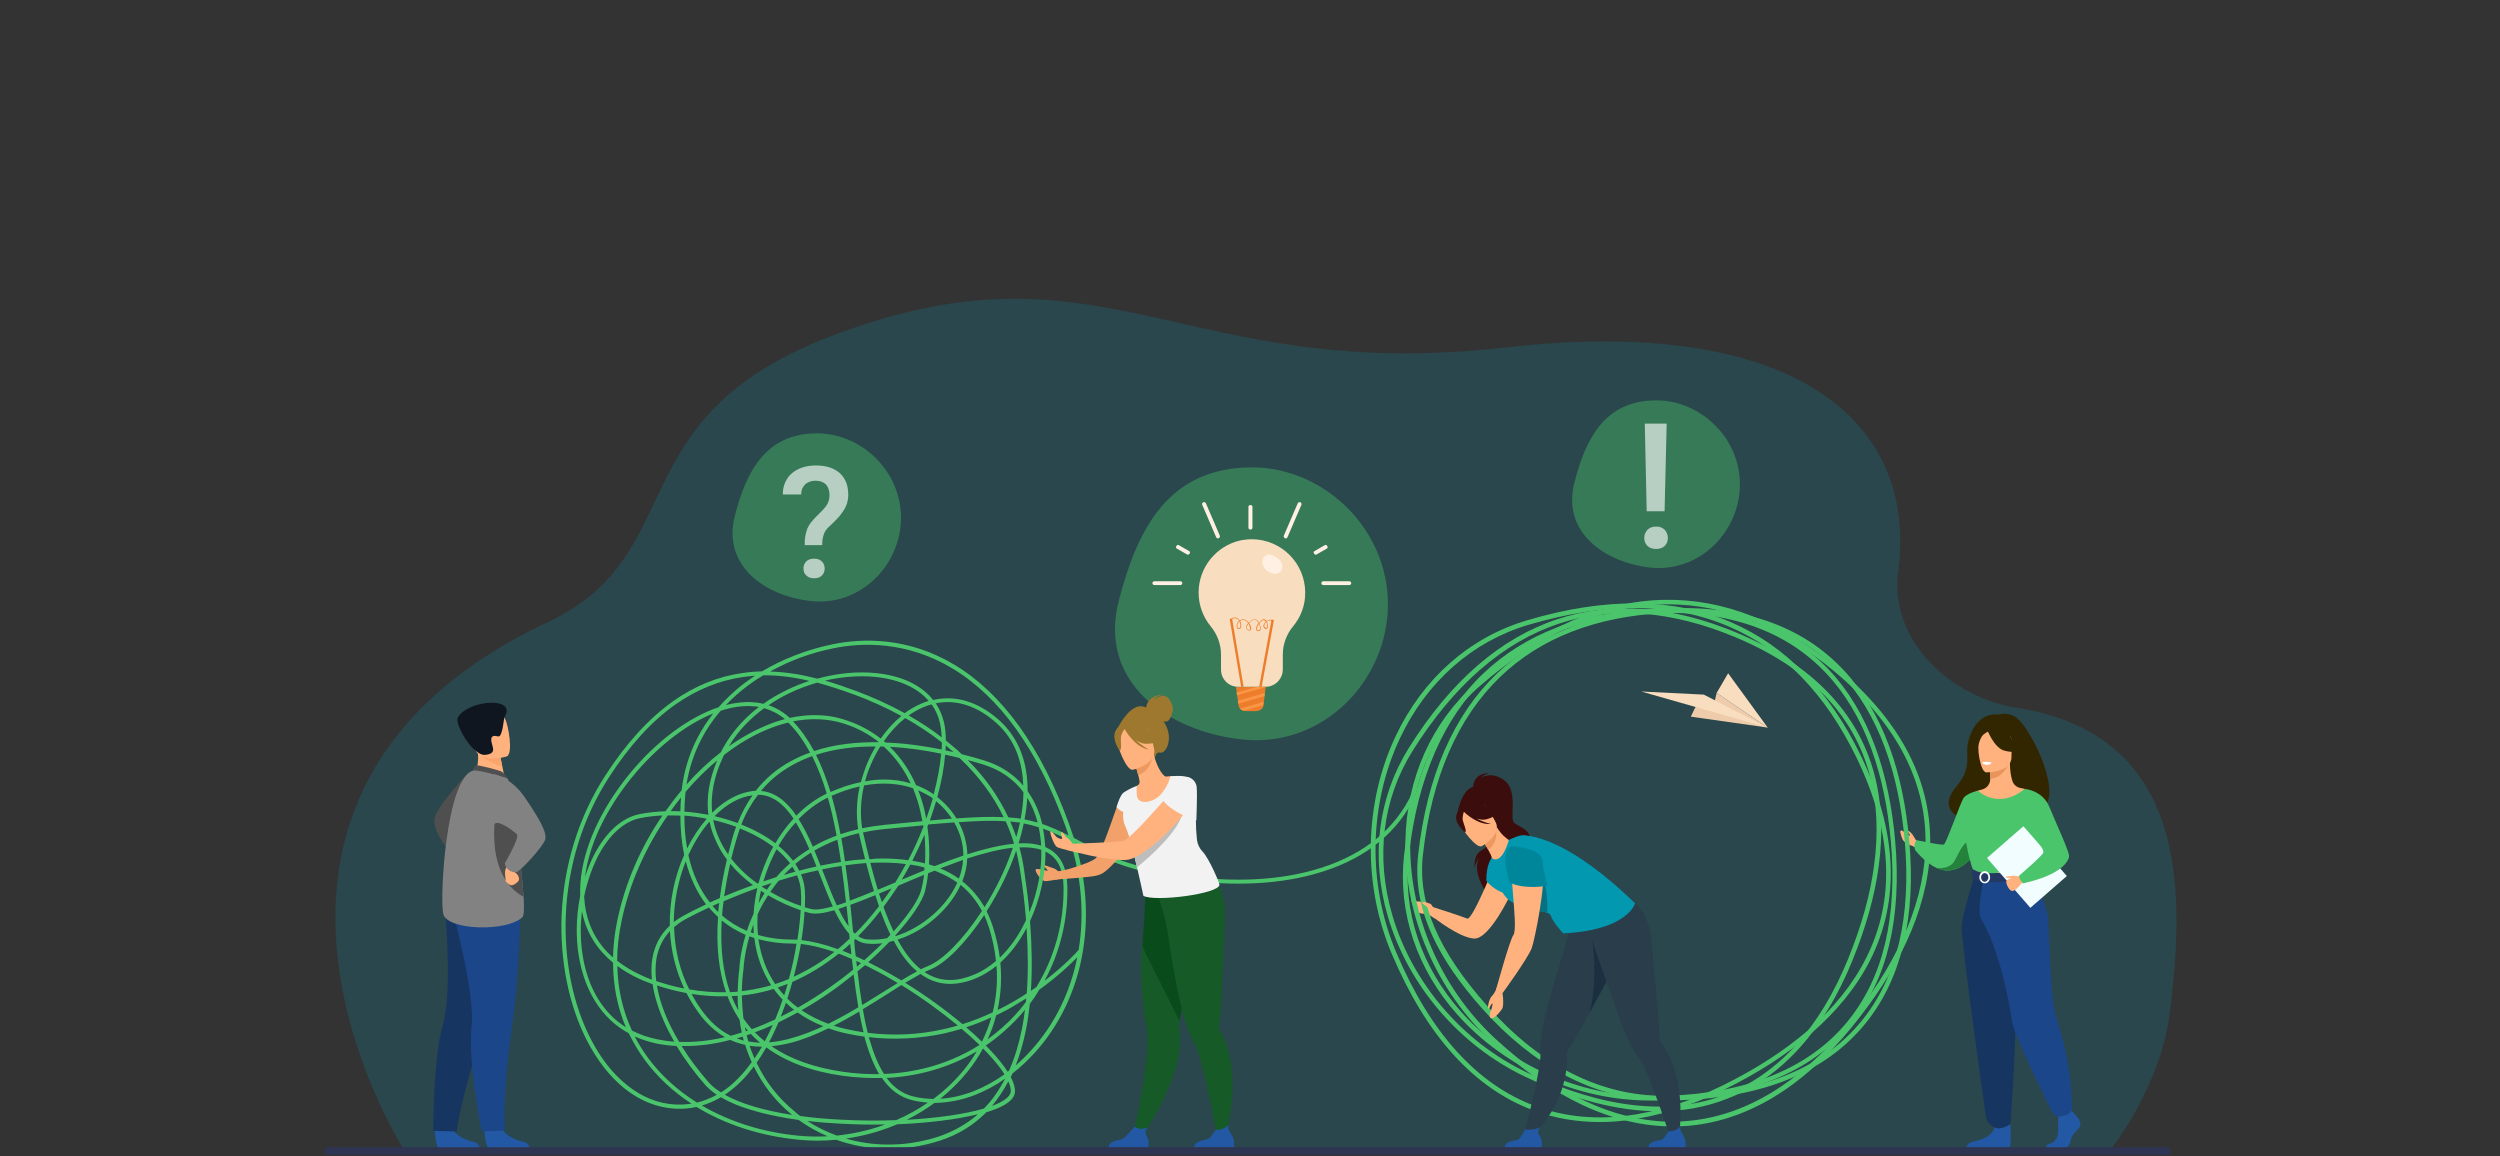 <?xml version="1.0" encoding="utf-8"?>
<!-- Generator: Adobe Illustrator 19.2.0, SVG Export Plug-In . SVG Version: 6.00 Build 0)  -->
<svg version="1.1" id="Layer_1" xmlns="http://www.w3.org/2000/svg" xmlns:xlink="http://www.w3.org/1999/xlink" x="0px" y="0px"
	 viewBox="0 0 1440 666" style="enable-background:new 0 0 1440 666;" xml:space="preserve">
<rect x="0" y="0" width="1440" height="666" fill="#333333" stroke="none"/>
<style type="text/css">
	.st0{opacity:0.2;fill:#0198B0;enable-background:new    ;}
	.st1{fill:#F2A16B;}
	.st2{fill:#FFB27D;}
	.st3{fill:#4F4F4F;}
	.st4{fill:#2358A5;}
	.st5{fill:#163560;}
	.st6{fill:#1C468A;}
	.st7{fill:#828282;}
	.st8{fill:#FCA56B;}
	.st9{fill:#0F1620;}
	.st10{fill:#322601;}
	.st11{fill:#4BC56B;}
	.st12{fill:#24823C;}
	.st13{fill:#E8945B;}
	.st14{fill:#EBF3FA;}
	.st15{fill:#F2CCAA;}
	.st16{fill:#FFFFFF;}
	.st17{fill:#233862;}
	.st18{fill:#F1FDFF;}
	.st19{opacity:0.4;fill:#4BC56B;enable-background:new    ;}
	.st20{opacity:0.8;}
	.st21{opacity:0.8;fill:#FFFFFF;enable-background:new    ;}
	.st22{fill:#EDCBAB;}
	.st23{fill:#F9DDBF;}
	.st24{fill:#2A3D4B;}
	.st25{fill:#1A2F3F;}
	.st26{fill:#3C0D0D;}
	.st27{fill:#0198B0;}
	.st28{fill:#057283;}
	.st29{fill:#00869B;}
	.st30{fill:#ED985F;}
	.st31{fill:#ED7D2B;}
	.st32{fill:#F99746;}
	.st33{fill:#FFF0E3;}
	.st34{fill:#9E782E;}
	.st35{fill:#165A28;}
	.st36{fill:#094B1B;}
	.st37{fill:#F2F2F2;}
	.st38{fill:#BDBDBD;}
	.st39{fill:#2E3552;}
</style>
<g>
	<path class="st0" d="M1216.1,661.4c-19.7,0-60.1,1.4-60.5,2h-101.8l-29.8-0.1H757.3l-77.9-0.1H474l-85.8-0.1H233.1
		c0,0-0.3-0.5-0.8-1.5l-0.1-0.1c0,0-0.1-0.1-0.1-0.2c-0.3-0.5-129.1-203.1,83.5-303c83.2-39.1,39.3-117.1,162.4-164.4
		c158.7-61,202,27.6,389.6,6.2c163-18.6,237.2,40.6,225.8,128.7c-5.4,41.4,31.5,73.1,67.9,78.8c100.4,15.7,96.8,107.6,88.6,175.2
		C1245,624.4,1216.8,661.4,1216.1,661.4z"/>
	<path class="st1" d="M609.7,502.1c0,0-1.3-1.6-3.2-2.1c-1.9-0.5-6.1-2.5-5.6-1.5s2.8,2.3,2.4,3.1c0,0-6.6-1.8-6.8-0.7
		c-0.2,1.2,2.4,5.6,5.2,6.6c1,0.3,7.5-1,7.5-1L609.7,502.1z"/>
	<path class="st2" d="M823.3,521.7c0,0-2.6-2.8-6.1-2.4c-1.8,0.2-4.3-2.6-4.2-0.7c0.1,1.8,2.7,6,3.6,6.7c1.7,1.4,5.5,1,5.5,1
		l4.6,2.9L823.3,521.7z"/>
	<path class="st3" d="M270.3,444.6c0,0-19.2,19.9-20.1,27.3c-0.9,7.5,9.2,19.2,9.2,19.2L270.3,444.6z"/>
	<path class="st4" d="M278.9,650.6c0,0,0.7,10.5,2.7,10.7c0.3,0,10.4,0,10.4,0l12.9-0.1c0,0-0.1-3.1-3.9-3.7
		c-3.7-0.7-10.1-3.3-12.3-8.2C286.3,644,278.9,650.6,278.9,650.6z"/>
	<path class="st4" d="M250.3,650.7c0,0,0.7,10.5,2.7,10.7c0.3,0,10.4,0,10.4,0l12.9-0.1c0,0-0.1-3.1-3.9-3.7
		c-3.7-0.7-10.1-3.3-12.3-8.2C257.6,644,250.3,650.7,250.3,650.7z"/>
	<path class="st5" d="M293,537.2c0,0-3.3,21.5-15.8,59.7c-12.5,38.2-14.1,54.8-14.1,54.8l-13.5-0.3c0,0-0.2-41.7,5.5-61
		c5.7-19.2,1.1-69.2,1.1-69.2L293,537.2z"/>
	<path class="st6" d="M299.5,522.3c0,0,0.6,32.4-5,72.2c-5.5,39.8-3.6,56.7-3.6,56.7l-13.4,0.5c0,0-8.1-39.8-5.9-59.7
		c2.3-19.9-11.2-68.4-11.2-68.4L299.5,522.3z"/>
	<path class="st2" d="M273.3,446.4l7.2,4.7l10.4-1.9c-0.1-0.8-0.8-4.3-1.5-7.4c0-0.2-0.1-0.4-0.1-0.6c-0.6-2.7-1-5-1-5l-9.7-4.3
		l-3.6-1.6c0,0.1,0.3,3,0.3,3.4C276,441.3,273.3,446.4,273.3,446.4z"/>
	<path class="st3" d="M288.2,444.1c-0.2-0.1-12.5-3.7-13.8-3.2c-1.3,0.4-2.1,3-2.1,3l20,4.5C292.3,448.3,290.7,445.1,288.2,444.1z"
		/>
	<path class="st7" d="M255.3,526.4c2.1,9.5,36.7,10.5,45.6,1.9c1-1,1.1-5.5,0.7-11.7c-0.8-12-3.2-30.1-3.3-39.3
		c-0.1-4.5-0.7-9-1.5-13.2c-1.8-8.8-4.4-15.7-4.4-15.7s-16.9-5.4-20-4.5C257,448.4,253.2,516.9,255.3,526.4z"/>
	<path class="st3" d="M301.6,516.6c-0.8-12-3.2-30.1-3.3-39.3c-0.1-4.5-0.7-9-1.5-13.2l-10.2-1.8
		C286.5,462.3,276.7,502.9,301.6,516.6z"/>
	<path class="st2" d="M296,499.8c0,0-0.7,1.7,0.8,2.8c1.5,1.1,2.4,2.9,2.1,4.2c-0.3,1.3-3.5,3.5-4.6,3.1c-1.1-0.3-3.4-2.1-3.1-2.8
		c0.3-0.7-1.5-6.1,1.2-8.2C295,496.9,296,499.8,296,499.8z"/>
	<path class="st7" d="M284.5,445.9c0,0,9.9,1.8,17.8,13.4c7.9,11.6,13.1,20.3,11.7,24.4c-1.4,4.2-14.7,18.8-17,18.8
		c-2.3,0-6-1.7-6.2-5.4c0,0,8.7-14.5,6.9-16.6c-0.8-0.9-11.6-9.5-13.2-5.4C281.9,482.1,284.5,445.9,284.5,445.9z"/>
	<path class="st8" d="M276,433.9c2.1,3.6,10.1,6.7,13.3,7.8c0-0.2-0.1-0.4-0.1-0.6c-0.6-2.7-1-5-1-5l-9.7-4.3
		C276.4,432,275.1,432.5,276,433.9z"/>
	<path class="st2" d="M291.9,435.7c0,0-15.6,4.9-18.5-4.8c-2.9-9.7-6.9-15.7,3-19.2c9.8-3.5,12.9-0.4,14.6,2.6
		C292.7,417.3,295.8,434.1,291.9,435.7z"/>
	<path class="st9" d="M290.4,413.3c0,0-1,11.3-3.3,10.9c-2.3-0.5-4.5-0.8-4.1,2.6c0.4,3.4,3.6,7.3-3.6,8c-7.2,0.6-17.7-18-15.7-21.5
		C269.4,403,298.6,400.9,290.4,413.3z"/>
	<path class="st2" d="M1103.9,484.4c0,0-1.3-2.2-2.1-3.4s-2.4-2.7-2.8-2.3c-0.4,0.4,1.3,2,1.2,2.5c-0.1,0.6-2.9-1.2-3.2-1.7
		c-0.6-0.8-2.2-1.7-2.4-0.7c-0.2,1,1,4.2,1.5,5.1c0.5,0.9,2.8,2.4,4,2.8c1.2,0.4,3.3,1.5,3.3,1.5L1103.9,484.4z"/>
	<path class="st10" d="M1160.1,412.5c-4.7-2.5-8.5-0.9-8.5-0.9c-14.5-1.7-18.7,15.2-18.5,21c0.2,5.8,0.8,12-5.6,19.6
		c-18.7,21.8,20.5,22.8,20.5,22.8c0.3-17.4,21.2-11,20.3-9.3C1195,472,1170.9,418.1,1160.1,412.5z"/>
	<path class="st11" d="M1141.1,486.4c0,0-1.4,2.8-3.9,5.9c-3,3.8-7.7,8.2-13.6,9c-2.8,0.4-5.5-0.2-8-1.3
		c-7.1-3.2-12.5-10.4-12.5-10.4c-1.2-3.4,0.8-5.7,0.8-5.7s14.4,3.2,15.8,2.5c1.4-0.7,9.4-23.7,11.2-26.6c1.9-2.9,8.4-4.4,8.4-4.4
		L1141.1,486.4z"/>
	<path class="st12" d="M1137.2,492.3c-3,3.8-7.7,8.2-13.6,9c-2.8,0.4-5.5-0.2-8-1.3c0.3,0,7.4,0.9,10.2-4.1
		c2.9-5.2,6-13.4,10.3-10.6C1138,486.4,1137.9,489.3,1137.2,492.3z"/>
	<path class="st4" d="M1194.7,641.4c0,0,4.4,4,3.5,6.8c-0.8,2.8-4.8,4.7-5.4,8.2c-0.5,3.5-2.7,5.4-4.6,5.4c-1.9,0-9.2,0-9.2,0
		s-1.4-2.5,2-3.2c3.4-0.7,4.7-4.8,4.5-8.6c-0.2-3.8,0.3-8.8,0.3-8.8l7.3-1.7L1194.7,641.4z"/>
	<path class="st4" d="M1157.6,643.1c0,0,1.6,17-0.3,17.9l-24.6,0c0,0,0-2.8,4-3.5c4-0.7,10.9-2.9,12.1-8.1
		C1149.9,644.2,1157.6,643.1,1157.6,643.1z"/>
	<path class="st2" d="M1175.2,521.6c-5.1-11.4-8.2-14.6-7.6-18.2c0.4-2.6-1.4-49-1.4-49c-0.6-0.2-1.8-0.4-2.5-0.5
		c-2.1-0.5-3.8-1.9-4.5-3.9c-0.8-2.4-1.5-6-1.5-10.5l-0.7,0.1l-10.9,2.2c0,0,0.3,3.5,0.3,6.7c0,0,0,0,0,0.1c0,2.8-1.8,5.3-4.5,6.1
		c-1.4,0.4-2.6,0.7-2.6,0.7s-4,11.5-4.8,23.2c-0.8,11.7,7.3,16.8-0.1,40.3C1126.9,543,1178,527.8,1175.2,521.6z"/>
	<path class="st13" d="M1146.1,441.8c0,0,0.3,3.5,0.3,6.7c6.1-0.2,9.3-5.7,10.7-8.8L1146.1,441.8z"/>
	<path class="st2" d="M1144.1,444.9c0,0,14.5,0.2,14.5-8.8s1.9-15.1-7.3-15.6c-9.2-0.6-11,2.9-11.7,5.9
		C1138.7,429.5,1140.4,444.6,1144.1,444.9z"/>
	<path class="st10" d="M1144.6,420.3c0,0,4,10.6,10,12.1c6.1,1.6,8.7-0.1,8.7-0.1s-4.7-3.7-5.6-10.2
		C1157.8,422.3,1147.6,415.3,1144.6,420.3z"/>
	<path class="st10" d="M1145.6,421.2c0,0-2.9,1.1-4.2,3.2c-1.2,2.1-2.2,4.9-1.9,8.3c0,0-3-7.2,0.4-11.2
		C1143.4,417.2,1145.6,421.2,1145.6,421.2z"/>
	<path class="st14" d="M1147.3,439.3c0,0-1,1.3-3,1.2c-1.6-0.1-2.2-1.5-2.2-1.5S1145,438.4,1147.3,439.3z"/>
	<path class="st11" d="M1176.6,474.9c0,0,0.4,5.2,0,11.4c-0.3,4.1-4.4,9.6-5,11c-1.5,3.4-3.2,4-3.2,4l-12.9,3.2l-4.6,1.1l-14.4-4.3
		c0,0-6.5-18.2-3.9-28.5c2.6-10.3,6.6-17.4,6.6-17.4s11.7,11.5,27-1L1176.6,474.9z"/>
	<path class="st15" d="M1172.8,488c-0.3,4.1-0.6,8-1.2,9.3c-1.5,3.4-3.2,4-3.2,4l-12.9,3.2l-5.6-1.7c0,0,18.8-2.8,16.7-19
		L1172.8,488z"/>
	<path class="st5" d="M1137.5,504c0,0-7.1,22.1-7.6,29.6c-0.5,7.5,13.6,106.9,14.1,110.3c0.5,3.3,4.6,5.4,4.6,5.4s1.9,1.1,4.5,0.4
		c3.7-1,4.9-2.3,4.9-2.3s5.5-70.9,2.1-96.2c-3.4-25.3-3.5-47.2-3.5-47.2L1137.5,504L1137.5,504z"/>
	<path class="st6" d="M1167.6,503.4c0,0,10.8,14.5,11.9,24.4c1,9.8,1.6,44.3,3.8,53.9c2.2,9.6,10.1,28,10.1,57.9
		c0,0-0.8,1.7-3.3,2.6c-0.8,0.3-1.9,0.6-2.9,0.8c-2.1,0.5-4.2-0.6-5.2-2.5c-5.4-10.8-22.4-45.4-23.2-52.7c-0.6-5.1-6-38.8-17.7-58.6
		c-2.8-4.7,1.7-23.6,1.7-23.6L1167.6,503.4z"/>
	<path class="st16" d="M1146.9,439.5c0,0-0.3,1.1-2.9,0.9c0,0-2.2-0.1-2.2-1.3C1141.9,439.1,1144,438.3,1146.9,439.5z"/>
	<path class="st17" d="M1136.3,500.6c0,0,2.9,2.2,8.5,2.4c6.8,0.1,23.5-1.7,23.5-1.7s0.7,2.1,0.7,4.3c0,0-20.5,5.2-32.3,0.8
		C1136.7,506.3,1135.2,503.4,1136.3,500.6z"/>
	<path class="st16" d="M1143.2,508.8c-1.7,0-3.1-1.6-3.1-3.5s1.4-3.5,3.1-3.5s3.1,1.6,3.1,3.5
		C1146.3,507.3,1144.9,508.8,1143.2,508.8z M1143.2,502.9c-1.1,0-2.1,1.1-2.1,2.5c0,1.4,0.9,2.5,2.1,2.5c1.1,0,2.1-1.1,2.1-2.5
		C1145.3,504,1144.4,502.9,1143.2,502.9z"/>
	<path class="st18" d="M1165.5,475.9l-21,18.3l25,28.7l21-18.3L1165.5,475.9z"/>
	<path class="st2" d="M1163.7,504.7c0,0-8.1,1.2-8.1,3.1c0,1.8,1.7,5.1,3.3,5.4c2.1,0.3,6.2-5.1,6.2-5.1L1163.7,504.7z"/>
	<path class="st2" d="M1163.5,505.1c0,0-2.7-1-4.7-0.6c-2,0.4-3.9,0.1-3.4,0.8c0.4,0.7,3.2,0.4,3.6,0.7c0.4,0.3,0.4,0.1,0.4,0.1
		L1163.5,505.1z"/>
	<path class="st11" d="M1166.2,454.4c0,0,10.2,0.7,14.2,10.3c3.9,9.5,11.4,25.6,11.4,28.3c0,2.7-4.2,11-26.6,15.8
		c0,0-2.3-2.4-2.2-4.4c0,0,14-12,14-13.4c-0.1-2.6-2.3-6.2-14.6-18.4C1159.1,469.3,1166.2,454.4,1166.2,454.4z"/>
	<path class="st11" d="M512,661.7c-5.4,0-10.8-0.5-16.1-1.4c-4.8-0.9-9.6-2.1-14.2-3.8c-7.2,0.7-14.4,0.7-21.5,0
		c-22-2.1-42.3-8.7-59-18.9c-4,0.9-8.1,1.2-12.3,1c-10.3-0.6-20-4.4-29-11.5c-8.5-6.8-15.8-16.1-21.8-27.7
		c-10.5-20.4-15.6-46-14.6-72.1c1.2-28.9,9.8-56.8,25.1-80.5c12-18.6,25.2-33.1,39.4-43.1c12.2-8.6,25.5-14,39.4-16
		c3.9-0.6,7.7-0.9,11.5-1c12.1-7.2,26.1-12.6,40.7-15.6c17.1-3.5,43.2-4.3,70,11.7c27.9,16.7,50.2,47.7,66.3,92.2
		c0.9,2.5,1.8,5.1,2.6,7.6c3.7,1.9,7.7,4.1,12.2,6.5l0.3,0.1c13.9,7.5,35.7,13.5,58.1,16.1c18.7,2.1,46.6,2.9,72.7-5.7
		c24.5-8,41.8-22.3,51.4-42.4l2.1,1c-9.9,20.8-27.6,35.5-52.7,43.6c-26.6,8.7-54.7,7.9-73.7,5.8c-22.8-2.6-44.8-8.7-59-16.3
		l-0.3-0.1c-3.7-2-7-3.8-10.1-5.4c6.5,22.4,7.7,44.2,3.7,65.1c-4,21.1-13.4,40.3-27.2,55.5c-4,4.4-8.3,8.4-12.8,11.9
		c-0.3,0.7-0.6,1.4-1,2.1c1.6,3,2.6,6,2.4,8.6c-0.3,4.2-5,7.9-14.1,10.9c-0.7,0.3-1.5,0.5-2.3,0.7c-7.4,7.5-16.3,13-26.8,16.4
		C531.8,660.1,521.9,661.7,512,661.7z M487.2,655.8c3,0.9,6,1.6,9,2.1c14.7,2.6,30,1.5,44.3-3.2c8.6-2.9,16.3-7.2,22.8-12.9
		c-12.3,3-28.8,5.1-46.6,5.8c-0.7,0.3-1.4,0.6-2.1,0.9C505.8,652,496.6,654.5,487.2,655.8z M404.3,636.8
		c16.1,9.4,35.3,15.5,56.1,17.4c5.4,0.5,10.8,0.6,16.3,0.3c-5.9-2.5-11.5-5.7-16.7-9.4c-8.4-1.2-16.1-2.7-22.9-4.5
		c-8.9-2.4-16.2-5.2-21.8-8.6C411.7,634.1,408.1,635.6,404.3,636.8z M465,645.7c5.3,3.4,11,6.2,17,8.4c9.5-1,18.9-3.1,27.9-6.4
		c-8.7,0.2-17.6,0-26.4-0.5C477.1,646.9,470.9,646.4,465,645.7z M460.9,642.8c7.1,1,14.7,1.7,22.8,2.1c10.9,0.6,21.9,0.7,32.5,0.3
		c6.5-2.8,12.6-6.2,18.3-10.1c-3.1-0.2-6.2-0.7-9.1-1.4c-7-1.8-12.7-5.9-17.4-12.8c-7.3,0.2-14.7-0.2-22.3-1.2
		c-18.1-2.5-32.9-8-44.3-16.4c-1.9,3.3-3.7,6.2-5.6,8.8c5.1,10.9,12.4,20.3,21.7,27.9C458.5,641,459.7,642,460.9,642.8z
		 M538.3,635.3c-5,3.6-10.3,6.9-16,9.7c17.5-1,33.4-3.2,44.5-6.5c2.2-2.3,4.3-4.7,6.1-7.3c2.2-3,4.2-6.4,6.1-9.9
		c-5.5,3.9-11.4,7-17.4,9.4C553.9,633.7,545.9,635.2,538.3,635.3z M417.5,630.6c9.1,5.1,22.3,9,38.7,11.6c-0.1-0.1-0.2-0.2-0.3-0.3
		c-9.2-7.6-16.5-16.9-21.7-27.6c-2.5,3.3-4.8,6-7,8.2C424.1,625.7,420.8,628.3,417.5,630.6z M580.8,622.9c-2.8,5.2-5.9,9.9-9.4,14.1
		c6.8-2.5,10.6-5.4,10.8-8.3C582.3,627.1,581.8,625.1,580.8,622.9z M434.9,389.2c-2.5,0.2-5,0.5-7.2,0.8c-13.6,2-26.5,7.3-38.4,15.6
		c-13.9,9.7-26.9,24-38.7,42.4c-15,23.3-23.5,50.8-24.7,79.3c-1,25.7,4,50.9,14.3,71c5.8,11.3,12.9,20.4,21.2,26.9
		c8.5,6.8,17.8,10.5,27.6,11c3.2,0.1,6.3,0,9.3-0.5c-10.6-6.9-19.6-15.3-26.8-25c-3.6-4.9-6.7-10.1-9.3-15.5
		c-7.9-4.3-14.4-10.4-19.4-18.5c-6.9-11.1-10.6-25.3-10.6-41c0-6.6,0.7-13.3,2-19.8c-0.7-18.9,7.1-40.9,22.1-61.9
		c14.4-20.2,33.2-36.3,51.5-44.3c2.1-0.9,4.1-1.7,6.1-2.3c2.6-3,5.5-5.9,8.5-8.6C426.1,395.4,430.4,392.2,434.9,389.2z M365.6,597
		c2.2,4.3,4.8,8.4,7.7,12.4c7.5,10.1,17,18.7,28.2,25.7c3.9-1,7.7-2.5,11.4-4.5c-2.7-1.8-4.9-3.7-6.7-5.7
		c-6.3-7.2-11.9-14.8-16.5-22.4c-3.9-0.2-7.7-0.7-11.5-1.4C373.8,600.1,369.6,598.8,365.6,597z M510.7,620.9
		c4.2,5.7,9.2,9.1,15.2,10.6c3.7,1,7.7,1.4,11.7,1.5c6.7-5,12.7-10.7,17.8-17c2.7-3.3,5.1-6.8,7.2-10.4
		C547.2,614.7,529.5,619.9,510.7,620.9z M566.2,603.9c-2.5,4.7-5.5,9.2-9,13.5c-4.6,5.7-9.8,10.8-15.6,15.5
		c6.3-0.4,12.8-1.9,19.3-4.4c6.1-2.4,12-5.7,17.7-9.7c-2.2-3.5-5.4-7.5-9.4-11.8C568.2,605.9,567.2,605,566.2,603.9z M392.6,602.5
		c4.3,7,9.5,13.9,15.5,20.8c1.8,2.1,4.2,4.1,7.2,5.9c3.6-2.2,7-5,10.2-8.4c2.3-2.3,4.8-5.3,7.5-9c-0.7-1.6-1.4-3.2-2-4.8
		c-0.7-1.7-1.2-3.4-1.8-5.2c-0.8-0.2-1.7-0.4-2.5-0.6c-2.1-0.6-4.1-1.3-6.1-2.2C411.6,601.4,402.1,602.7,392.6,602.5z M444.4,602.6
		c10.8,7.5,24.7,12.4,41.5,14.8c6.9,1,13.8,1.4,20.5,1.3c-3-5-5.5-11.2-7.7-18.7c-0.3-1-0.6-1.9-0.8-2.9c-3.1-0.4-6.2-1-9.3-1.6
		c-4-0.8-7.8-1.9-11.4-3.2c-7.2,3.5-14.5,6.5-21.8,8.4C451.6,601.6,447.9,602.3,444.4,602.6z M500.4,597.4c0.2,0.7,0.4,1.3,0.6,1.9
		c2.3,7.9,5,14.3,8.2,19.3c20.2-0.8,38.9-6.5,55-16.7c-3.2-3.1-6.6-6.2-10.3-9.3c-3.4,1-6.8,1.9-10.2,2.7
		C529.4,598.3,514.9,599.1,500.4,597.4z M567.8,602.2c1,1,2,2.1,3,3.1c3.3,3.5,6.9,7.8,9.6,12c0.3-0.2,0.5-0.4,0.8-0.6
		c3.2-7.1,5.6-15.1,7.4-23.9c0.7-3.6,1.3-7.3,1.8-11.2c-3.5,4.3-7.5,8.4-11.7,12.1C575.3,596.8,571.6,599.7,567.8,602.2z
		 M593.2,578.2c-0.6,5.3-1.3,10.4-2.3,15.2c-1.5,7.3-3.4,14.1-5.9,20.3c3.2-2.7,6.2-5.7,9.1-8.9c13.2-14.6,22.4-33.1,26.4-53.4
		c-3.8,3.9-11.3,11.1-21.9,18.7C597,572.9,595.2,575.6,593.2,578.2z M431.8,602.4c0.4,1.3,0.9,2.6,1.4,3.9c0.4,1.1,0.9,2.3,1.4,3.4
		c1.4-2.1,2.8-4.3,4.3-6.8C436.4,602.9,434.1,602.7,431.8,602.4z M431.1,599.9c2.2,0.4,4.4,0.6,6.7,0.7c-1.9-1.6-3.7-3.3-5.4-5.1
		c-0.8,0.3-1.5,0.6-2.3,0.8C430.4,597.5,430.7,598.7,431.1,599.9z M448.4,588.9c-1.8,4.2-3.6,8.1-5.5,11.5c3.8-0.3,7.8-1,11.9-2.1
		c6.4-1.7,13-4.2,19.4-7.2c-5.4-2.1-10.4-4.8-14.8-7.9C455.9,585.1,452.3,587,448.4,588.9z M391.2,600.1c8.9,0.4,17.8-0.7,26.4-2.7
		c-5.8-3.3-11.1-8.2-15.6-14.6c-2.5-3.5-4.7-7.1-6.6-10.8c-5.3-1-10.5-2.3-15.9-4c-0.4-0.1-0.7-0.2-1.1-0.4
		C380,577.7,384.4,588.8,391.2,600.1z M556.5,591.7c3.3,2.8,6.3,5.6,9.1,8.3c2.2-4.5,4.1-9.2,5.4-14
		C566.2,588.3,561.4,590.1,556.5,591.7z M364,593.6c4.5,2.3,9.4,4,14.8,5.1c3.2,0.6,6.4,1.1,9.6,1.3c-2.3-4-4.4-8-6.1-12
		c-3.3-7.4-5.4-14.5-6.4-21.1c-6.8-2.4-14-5.8-20.3-10.5C355.8,569.6,358.7,582.1,364,593.6z M434.8,594.6c1.8,1.8,3.7,3.6,5.7,5.2
		c1.5-2.9,3.1-6,4.6-9.4C441.9,591.9,438.4,593.3,434.8,594.6z M424.3,598.1c1.4,0.5,2.7,0.9,4.1,1.3c-0.2-0.8-0.4-1.5-0.6-2.3
		C426.7,597.4,425.5,597.7,424.3,598.1z M573.8,584.8c-1.2,4.8-2.9,9.4-5,13.9c2.9-2.1,5.7-4.3,8.4-6.7c5.1-4.5,9.7-9.4,13.7-14.8
		c0.1-0.7,0.1-1.4,0.2-2.1c-1.6,1-3.3,2-5,3C582.1,580.7,578,582.8,573.8,584.8z M398.3,572.5c1.7,3.1,3.5,6.1,5.6,9
		c4.9,6.9,10.6,12,17,15.1c2.2-0.6,4.3-1.2,6.4-1.9c-0.6-2.4-1-4.8-1.3-7.3c-0.1-0.2-0.3-0.4-0.4-0.6c-2.6-4-4.8-8.3-6.6-13
		C412.2,574.1,405.3,573.6,398.3,572.5z M499.8,594.9c14.5,1.8,29,1.2,43.3-2c2.9-0.6,5.7-1.4,8.6-2.2c-9.8-8.1-21-16.2-32.5-23.3
		c-2.5,1.6-5.2,3.3-8,5.1c-4.4,2.8-9.2,5.8-14.2,8.8C497.8,586.1,498.7,590.6,499.8,594.9z M480.2,590.8c2.9,0.9,5.8,1.7,9,2.3
		c2.7,0.6,5.5,1.1,8.2,1.5c-0.9-3.8-1.8-7.8-2.5-11.9C490.1,585.5,485.2,588.3,480.2,590.8z M429.1,591.6c0.1,0.8,0.3,1.6,0.5,2.4
		c0.4-0.1,0.8-0.3,1.2-0.4C430.1,593,429.6,592.3,429.1,591.6z M428.2,586.6c1.5,2.2,3.1,4.2,4.8,6.2c4.7-1.7,9.2-3.6,13.5-5.6
		c1.5-3.5,2.9-7.3,4.3-11.4c-0.5-0.5-1-1-1.4-1.5c-1.4-1.5-2.6-3.1-3.8-4.7c-1.1,0.3-2.2,0.7-3.3,1c-4.9,1.3-10,2.3-15,2.8
		C427.4,577.8,427.7,582.3,428.2,586.6z M335.2,524.8c-0.4,3.7-0.7,7.4-0.7,11.1c0,15.3,3.5,29,10.2,39.8c4.2,6.7,9.5,12.1,15.8,16
		c-4.9-11.5-7.3-24-7.4-37.2C344.6,547.5,337.7,537.9,335.2,524.8z M521.4,566.1c11.8,7.3,23.1,15.5,33,23.8
		c5.9-1.8,11.7-4.1,17.4-6.8c2.1-8.6,2.9-17.6,2.2-26.8c-3.6,2.9-7.3,5.2-11.2,6.9c-10.4,4.5-19.9,4.7-28.2,0.5
		c-1.5-0.8-3-1.7-4.4-2.7C527.5,562.5,524.6,564.2,521.4,566.1z M461.7,581.9c4.6,3.1,9.7,5.7,15.4,7.8c5.9-2.9,11.8-6.2,17.3-9.5
		c-1-6-1.9-12.4-2.7-18.9c-4.3,3.4-8.6,6.8-13.1,9.9C474,574.5,468.2,578.2,461.7,581.9z M452.7,577.6c-1,2.8-2,5.5-3,8
		c2.6-1.3,5.2-2.6,7.7-4C455.7,580.4,454.2,579,452.7,577.6z M421.4,573.8c1.1,2.9,2.5,5.7,3.9,8.3c-0.3-2.8-0.4-5.6-0.4-8.5
		C423.8,573.6,422.6,573.7,421.4,573.8z M576.2,554.5c0.9,9.4,0.3,18.5-1.6,27.3c3.5-1.7,7-3.6,10.4-5.6c2.2-1.3,4.3-2.6,6.4-4
		c0.9-11.5,0.8-24.1-0.1-37.7C587.1,542.6,581.9,549.3,576.2,554.5z M453.5,575.2c1.9,1.9,3.9,3.6,6.1,5.2
		c6.8-3.9,12.8-7.8,17.7-11.2c5-3.5,9.7-7,14.1-10.7c-0.2-2-0.5-4.1-0.7-6.1c-2.6-1.1-5.1-2.2-7.6-3.1c-8.5,6.8-17.4,12.2-26.7,16.3
		C455.5,568.9,454.5,572.1,453.5,575.2z M493.9,559.5c0.8,6.7,1.7,13.2,2.7,19.4c4.7-2.8,9.1-5.7,13.4-8.3c2.4-1.5,4.8-3,7.1-4.4
		c-0.6-0.4-1.2-0.7-1.9-1.1c-5.8-3.5-11.5-6.5-16.9-9.2C496.8,557.1,495.3,558.3,493.9,559.5z M448,568.8c1,1.4,2.1,2.7,3.2,3.9
		c0.2,0.2,0.3,0.4,0.5,0.6c0.7-2.1,1.4-4.3,2-6.6C451.8,567.4,449.9,568.1,448,568.8z M397,569.9c7.2,1.2,14.2,1.8,21.2,1.6
		c-4.2-12.2-5.8-26.7-4.6-43.3c-1.2-1.1-2.3-2.2-3.3-3.3c-0.7-0.7-1.3-1.4-1.9-2.2c-5.3,2.5-10,4.8-13.8,6.9
		c-2.4,1.3-4.4,2.8-6.3,4.4c0,0.3,0,0.5,0,0.8C388.7,547.2,391.6,559.1,397,569.9z M415.7,530.2c-0.9,15.9,0.7,29.7,4.8,41.3
		c1.5-0.1,2.9-0.2,4.4-0.3c0.1-4.4,0.4-9,1-13.6c0-0.9,0.4-8.6,3.6-19.1C424.5,536.3,419.9,533.6,415.7,530.2z M431.7,539.3
		c-3.1,10.6-3.4,18.3-3.4,18.4v0.1c-0.6,4.5-0.9,8.8-1,13.1c4.9-0.6,9.7-1.5,14.4-2.7c0.8-0.2,1.7-0.5,2.5-0.7
		c-5.2-7.9-8.5-17.2-9.7-27.2C433.6,539.9,432.6,539.7,431.7,539.3z M593.3,530.5c1.1,14.6,1.3,28,0.5,40.2c1.1-0.7,2.1-1.5,3.2-2.2
		c10.4-17,15.9-36.9,15.6-57.6c-0.1-9.4-2.9-15.7-8.5-19.3c-0.6-0.4-1.2-0.7-1.9-1.1C602.3,503.7,599.1,518,593.3,530.5z M378,565.1
		c0.7,0.3,1.5,0.5,2.2,0.7c4.7,1.5,9.3,2.7,13.9,3.6c-4.8-10.3-7.6-21.5-8.2-33.1c-4.1,4.4-6.7,9.7-7.8,15.9
		C377.5,556.2,377.4,560.5,378,565.1z M436.9,541c1.3,9.6,4.6,18.4,9.6,25.8c2.6-0.8,5.3-1.8,7.9-2.9c1.9-7,3.4-13.9,4.4-20.3
		c-0.8,0-1.7-0.1-2.5-0.1C449.5,543.5,443,542.6,436.9,541z M602.1,487.9c1.1,0.5,2.2,1.1,3.2,1.7c6.2,4,9.4,11.2,9.5,21.3
		c0.3,19.2-4.3,37.8-13.2,54.1c11.5-8.8,18.5-16.4,19.7-17.9c3.3-20.2,1.7-41.3-4.9-62.8c-5.7-2.9-10.7-5.2-15.6-7
		c0.6,3.1,1,6.4,1.2,9.7C602.1,487.3,602.1,487.6,602.1,487.9z M500.1,554.2c5.2,2.6,10.6,5.5,16.2,8.8c1,0.6,1.9,1.1,2.9,1.7
		c3.2-2,6.2-3.7,9-5.2c-5.2-4.3-9.6-10.4-13.4-17.6c-0.8,0.2-1.7,0.4-2.5,0.6C508.5,546.4,504.4,550.4,500.1,554.2z M532.5,559.9
		c1,0.7,2.1,1.3,3.1,1.8c7.7,3.9,16.3,3.7,26.2-0.6c4.1-1.8,8.1-4.3,11.9-7.6c-0.7-6.3-2-12.7-4-19.1c-0.8-2.6-1.8-5-2.8-7.3
		c-10.7,16.2-22.4,28-31.4,31.5C534.5,559,533.6,559.4,532.5,559.9z M355.5,553.4c5.5,4.3,12.2,8,20,10.9c-0.4-4.4-0.4-8.6,0.3-12.4
		c1.3-7.5,4.6-13.7,10-18.7c-0.2-14,2.6-28,8.3-40.8c-1.5-7-2.2-14.5-2.2-22.6c-2.5-0.1-4.9-0.1-7.3-0.1
		c-13,18.7-22.2,39.8-26.6,60.9C356.4,538.3,355.5,546,355.5,553.4z M461.3,543.7c-1,6-2.4,12.4-4.1,18.9
		c8.1-3.7,15.9-8.4,23.4-14.3C473.4,545.9,466.9,544.3,461.3,543.7z M517,541.2c4.1,7.6,8.5,13.3,13.4,17.1c1.5-0.7,2.9-1.4,4.2-1.9
		c8.4-3.3,20.1-15.1,30.4-30.8c0.2-0.3,0.4-0.6,0.6-0.9c-3.2-5.9-7.2-10.9-12.3-15c-2.9,6.4-7.5,12.6-13.4,18
		C533.1,534,525.1,538.7,517,541.2z M493.2,553.5c0.1,1.1,0.3,2.2,0.4,3.3c0.8-0.7,1.6-1.3,2.3-2C495,554.3,494.1,553.9,493.2,553.5
		z M492.9,550.8c1.6,0.7,3.3,1.5,4.9,2.3c3.7-3.3,7.2-6.6,10.5-9.8c-3.1,0.4-6.1,0.5-9,0.2c-2.4-0.2-4.6-1.1-6.6-2.6
		c-0.3,0.3-0.5,0.5-0.7,0.7C492.2,544.7,492.5,547.8,492.9,550.8z M568.3,524.9c1.4,2.8,2.6,5.8,3.6,8.9c1.9,6,3.2,11.9,4,17.8
		c5.5-5.3,10.4-12,14.3-20c0.3-0.5,0.5-1.1,0.8-1.6c-0.7-9.3-1.9-18.9-3.5-29.1c-0.6-3.7-1.3-7.3-2.2-10.9
		C581.3,501.8,575.4,513.7,568.3,524.9z M336.5,516.2c0,0.2,0,0.4,0,0.7c0.6,11.1,4.3,20.8,10.9,28.8c1.7,2.1,3.6,4,5.7,5.8
		c0.1-7,1-14.2,2.5-21.5c4.4-21,13.3-41.8,26-60.3c-4.4,0.2-8.6,0.7-12.7,1.5c-9.4,1.8-18.1,9.7-24.6,22.2
		C340.9,500.2,338.2,508,336.5,516.2z M485.2,547.6c1.7,0.7,3.5,1.4,5.2,2.1c-0.2-2-0.4-4.1-0.7-6.1
		C488.3,545,486.7,546.3,485.2,547.6z M461.6,541.5c6.2,0.7,13.3,2.4,21,5.2c2.2-1.8,4.3-3.7,6.4-5.7c0.1-0.1,0.3-0.2,0.4-0.3
		c-0.1-1-0.2-1.9-0.3-2.9c-3.1-3.4-5.9-8.1-8.5-13.5c-6,1.7-10.8,2.4-14.1,1.6c-1-0.2-2-0.5-3.1-0.8
		C463.2,529.9,462.6,535.4,461.6,541.5z M494.3,539.2c1.6,1.1,3.3,1.8,5.2,1.9c3.7,0.3,7.6,0.1,11.5-0.7c0.7-0.7,1.3-1.4,1.9-2
		c-2.1-4.3-4-8.9-5.8-13.8C503.1,529.9,498.8,534.7,494.3,539.2z M436.6,538.5c6.1,1.8,12.7,2.7,19.8,2.7c1,0,1.9,0,2.9,0.1
		c1-6.2,1.6-12,1.9-17c-5.4-1.8-12.1-4.7-18.8-8.6c-1,1.6-2,3.2-2.9,4.8c-1.2,2.1-2.2,4.2-3.1,6.2
		C436.2,530.7,436.2,534.6,436.6,538.5z M515.7,538.8c0.1,0.1,0.1,0.3,0.2,0.4c7.9-2.5,15.7-7,22.4-13.1
		c5.8-5.3,10.3-11.4,13.1-17.7c-3.5-2.5-7.3-4.6-11.6-6.3c-0.5-0.2-1-0.4-1.5-0.6c-1.2,0.5-2.5,1-3.7,1.5c-0.4,3.9-1.1,7.5-1.8,10.4
		C531.2,519.3,525,528.6,515.7,538.8z M491.4,536.8c0.4,0.4,0.7,0.7,1.1,1c4.8-4.8,9.4-10.1,13.8-15.8c-0.7-2.1-1.4-4.2-2.1-6.4
		c-5.1,2.1-9.9,4-14.4,5.6c0.6,5,1,9.9,1.5,14.8C491.4,536.3,491.4,536.5,491.4,536.8z M432.4,537c0.6,0.2,1.2,0.4,1.8,0.6
		c-0.1-1.7-0.2-3.3-0.3-5.1C433.4,534.1,432.9,535.6,432.4,537z M508.9,522.4c0.9,2.6,1.9,5.1,2.9,7.5c1,2.3,1.9,4.5,2.9,6.6
		c8.8-9.8,14.5-18.4,15.9-23.8c0.7-2.5,1.2-5.5,1.7-8.8c-5,2.1-10,4.1-14.8,6.2C514.6,514.3,511.8,518.5,508.9,522.4z M415.9,527.3
		c4.2,3.7,9,6.6,14.3,8.9c1-3.2,2.3-6.5,3.9-10c0.3-4.8,1-9.7,2.1-14.5c-0.1,0-0.1-0.1-0.2-0.1c-6.8,2.4-13.3,5-19.2,7.5
		C416.4,521.8,416.1,524.6,415.9,527.3z M483,523.5c1.8,3.8,3.7,7.3,5.8,10c-0.4-3.9-0.8-7.7-1.2-11.6
		C486,522.6,484.4,523.1,483,523.5z M395,496.1c-4.4,11-6.8,23.1-6.9,35c1.6-1.2,3.3-2.4,5.2-3.4c3.7-2.1,8.3-4.4,13.4-6.8
		C401.4,514,397.5,505.6,395,496.1z M587.2,488.1c1.1,4.1,2,8.3,2.6,12.5c1.3,8.7,2.4,17,3.1,25c4.7-11.5,7.2-24.3,6.9-36.1
		C596.2,488.3,591.9,487.9,587.2,488.1z M410.4,521.8c0.5,0.6,1,1.1,1.4,1.6c0.6,0.7,1.2,1.3,1.9,1.9c0.1-1.7,0.3-3.5,0.6-5.2
		C413,520.6,411.7,521.2,410.4,521.8z M463.6,522.6c1.3,0.4,2.5,0.7,3.6,1c2.8,0.7,7.1,0,12.5-1.5c-2.5-5.4-4.8-11.4-7.2-17.5
		c-0.4-1.1-0.9-2.2-1.3-3.3c-3.4,0.7-6.7,1.5-9.8,2.3c1.2,3,2,6.1,2.2,9.3C463.8,515.6,463.8,518.8,463.6,522.6z M554.3,507.6
		c5.2,4.1,9.4,9.1,12.8,14.9c6.9-11,12.5-22.7,16.3-34.2c-7.9,0.8-16.9,3.2-26.3,6.2C557,498.9,556,503.3,554.3,507.6z M443.7,513.7
		c6.3,3.7,12.5,6.4,17.7,8.1c0.1-3.4,0.1-6.4-0.1-8.8c-0.2-3-1-5.9-2.2-8.8c-3.6,1-7.1,2-10.6,3.1
		C446.8,509.4,445.2,511.5,443.7,513.7z M473.5,500.8c0.4,1,0.8,2,1.2,3c2.4,6.2,4.8,12.3,7.3,17.7c1.7-0.5,3.5-1.1,5.3-1.8
		c-0.8-7-1.6-14-2.6-20.9C480.9,499.3,477.1,500,473.5,500.8z M438.3,513.1c-0.5,2.4-1,4.8-1.3,7.2c0.1-0.3,0.3-0.6,0.5-0.9
		c0.9-1.7,1.9-3.3,2.9-5C439.7,514,439,513.6,438.3,513.1z M396.5,492.5c2.3,10.6,6.5,19.9,12.4,27.3c1.8-0.8,3.7-1.7,5.7-2.5
		c0.9-7.1,2.3-14.5,4.1-22.2c-2.3-3-4.3-6.3-5.9-9.8c-1.9-3.9-3.3-8-4.1-12.1c-4.3,4.9-8.2,10.9-11.4,17.7
		C397,491.5,396.8,492,396.5,492.5z M506.3,514.7c0.6,1.7,1.1,3.4,1.7,5c1.9-2.6,3.8-5.3,5.6-8C511.1,512.7,508.7,513.7,506.3,514.7
		z M487,498.4c1,6.8,1.8,13.6,2.5,20.4c4.3-1.6,9-3.5,13.9-5.5c-1.6-5.2-3.1-10.7-4.5-16.2C494.9,497.4,491,497.9,487,498.4z
		 M420.6,497.5c-1.5,6.5-2.6,12.8-3.5,18.8c5.2-2.2,10.8-4.4,16.6-6.5C429,506.3,424.5,502.2,420.6,497.5z M438.8,510.7
		c1,0.6,1.9,1.2,2.9,1.8c0.9-1.3,1.8-2.6,2.8-3.9c-1.9,0.6-3.7,1.2-5.6,1.9C438.9,510.5,438.9,510.6,438.8,510.7z M501.3,497
		c1.3,5.1,2.8,10.4,4.3,15.5c3.1-1.3,6.2-2.6,9.4-3.9c0.3-0.1,0.5-0.2,0.7-0.3c2.1-3.5,4.2-7,6.1-10.6
		C515.2,496.8,508.3,496.7,501.3,497z M421.2,494.6c4.4,5.6,9.6,10.4,15.1,14.3c0.2-0.1,0.4-0.1,0.6-0.2c1.7-6.2,4-12.2,6.9-18
		c0.5-1,1-2,1.6-2.9c-5.4-4.1-11.9-7.7-19.2-10.6c-0.8,2.2-1.5,4.5-2.2,6.9C423,487.6,422,491.1,421.2,494.6z M447.3,489.2
		c-0.4,0.8-0.9,1.7-1.3,2.5c-2.6,5.2-4.7,10.6-6.3,16c2.5-0.8,5-1.7,7.5-2.5c2.4-2.9,5.1-5.5,7.9-8
		C452.9,494.5,450.3,491.7,447.3,489.2z M524.3,498c-1.6,3-3.2,5.9-4.9,8.7c4.3-1.8,8.6-3.6,13-5.4c0-0.5,0.1-1.1,0.1-1.6
		C529.9,498.9,527.2,498.4,524.3,498z M541.5,500.2c4,1.6,7.6,3.6,10.8,5.9c1.4-3.6,2.2-7.2,2.4-10.8
		C550.4,496.9,546,498.5,541.5,500.2z M410.8,411c-0.7,0.3-1.4,0.6-2.2,0.9c-17.7,7.7-36.6,24-50.5,43.6
		c-11.9,16.7-19.2,33.9-21.1,49.6c1.4-4.5,3.2-8.8,5.2-12.7c6.8-13.1,16.1-21.5,26.3-23.5c4.8-0.9,9.8-1.5,14.8-1.6
		c3-4.2,6.1-8.3,9.3-12.1c1.3-10.9,4.4-21.1,9.3-30.5C404.4,419.9,407.4,415.3,410.8,411z M456.4,499.2c-1.7,1.5-3.3,3.1-4.9,4.8
		c2.2-0.7,4.4-1.3,6.6-1.9C457.5,501.1,457,500.2,456.4,499.2z M458.1,497.6c0.8,1.2,1.6,2.5,2.2,3.9c3.4-0.9,6.7-1.7,10-2.4
		c-1.1-2.7-2.1-5.4-3.2-8c-1.1,0.7-2.2,1.4-3.3,2.2C461.8,494.6,459.9,496.1,458.1,497.6z M535.1,497.9c1.1,0.3,2.2,0.7,3.2,1
		c5.6-2.2,11.2-4.3,16.6-6.1c0-6.6-1.9-13.2-5.3-19.1c-4.6,0.3-9.5,0.8-14.9,1.2c-0.1,0.4-0.3,0.9-0.5,1.3
		C535.3,484,535.5,491.4,535.1,497.9z M469.1,489.9c1.2,2.9,2.4,5.8,3.5,8.7c4-0.8,7.9-1.5,11.8-2.1c-0.6-4.3-1.3-8.6-2.1-12.8
		C477.7,485.4,473.3,487.5,469.1,489.9z M525.5,495.8c2.5,0.4,4.9,0.9,7.3,1.5c0.3-5.1,0.2-10.6-0.3-16.5
		C530.3,485.9,528,490.9,525.5,495.8z M484.6,482.8c0.8,4.4,1.5,8.8,2.1,13.3c4-0.6,7.9-1,11.6-1.2c-1.1-4.4-2.2-8.8-3.2-13.3
		c-0.1-0.6-0.3-1.1-0.4-1.7C491.2,480.7,487.8,481.7,484.6,482.8z M448.4,487.2c3.3,2.7,6.1,5.6,8.4,8.6c1.8-1.5,3.7-3,5.7-4.3
		c1.2-0.8,2.5-1.7,3.7-2.4c-2.4-5.5-5-10.8-7.8-15.4C454.7,477.6,451.3,482.1,448.4,487.2z M508.4,494.5c5.1,0,10,0.3,14.7,1
		c3.3-6.2,6.2-12.7,8.8-19.4c0-0.3-0.1-0.5-0.1-0.7c-6.6,0.6-13.8,1.3-21.9,2.1c-4.4,0.4-8.7,1.1-12.8,2c0.1,0.6,0.2,1.1,0.4,1.7
		c1,4.4,2.1,9,3.3,13.7c0.3,0,0.7,0,1,0C504,494.5,506.2,494.5,508.4,494.5z M410.8,472.3c0.8,4.1,2.1,8.1,4,12
		c1.3,2.8,2.9,5.4,4.6,7.8c0.7-2.9,1.5-5.8,2.3-8.8c0.7-2.5,1.4-4.8,2.3-7.1C419.8,474.7,415.4,473.4,410.8,472.3z M552.2,473.6
		c3.1,5.8,4.8,12.1,5,18.5c2.9-0.9,5.7-1.8,8.4-2.5c6.9-1.9,13.1-3.1,18.5-3.6c-1.3-4.4-2.9-8.7-4.8-12.9
		C572,472.5,563.4,472.8,552.2,473.6z M394.2,469.8c0,6.7,0.5,13,1.6,18.9c3.2-6.5,7.1-12.3,11.3-17.1
		C402.8,470.7,398.5,470.1,394.2,469.8z M460,471.8c3,4.7,5.7,10.2,8.2,15.9c4.3-2.5,8.9-4.6,13.7-6.4c-0.8-4.2-1.7-8.3-2.6-12.4
		c-0.8-3.3-1.6-6.5-2.5-9.5C470.8,462.3,465.1,466.6,460,471.8z M589.4,485.7c3.9,0,7.3,0.4,10.3,1.4c-0.2-3.7-0.7-7.2-1.4-10.6
		c-2.8-0.9-5.7-1.6-8.6-2.2c-0.8,3.8-1.8,7.6-3,11.5C587.6,485.7,588.5,485.7,589.4,485.7z M427,474.9c7.2,2.9,13.9,6.5,19.6,10.8
		c3.1-5.2,6.6-10,10.5-14.2c-6.2-9.2-12.9-13.7-20.5-13.7C432.7,462.9,429.5,468.5,427,474.9z M581.9,473.2c1.3,2.9,2.4,5.9,3.5,8.9
		c0.8-2.8,1.5-5.5,2.1-8.3C585.7,473.6,583.8,473.4,581.9,473.2z M600.3,474.6c4.9,1.7,9.7,3.8,15.2,6.6c-0.6-1.8-1.2-3.6-1.8-5.3
		c-15.9-44-37.9-74.6-65.3-91c-26.2-15.6-51.6-14.9-68.3-11.5c-13,2.6-25.4,7.2-36.5,13.4c9.4,0.3,18.4,1.8,27.2,4.1
		c11.3-3.1,23-4.3,33.7-3.2c14.8,1.5,26.2,6.9,33,15.5c12.9-3,26.2,1,38.2,11.8c10.8,9.8,16.3,23.6,16.2,40.7c0.3,0.5,0.7,1,1,1.5
		C596.2,462.1,598.8,468.1,600.3,474.6z M479,458.4c0.9,3.2,1.8,6.5,2.6,10c0.9,4,1.8,8,2.5,12.1c3.3-1.1,6.7-2.1,10.2-2.9
		c-1.2-7.9-1-16.3,0.9-24.6C489.9,454.1,484.5,456,479,458.4z M497.7,452.4c-2,8.4-2.3,16.8-1.1,24.7c4.2-0.9,8.5-1.5,13-2
		c8-0.8,15.2-1.5,21.7-2.1c-0.7-3.7-1.5-7.4-2.6-11.1c-0.8-2.5-1.7-5.1-2.8-7.9C517.4,451.1,507.8,450.6,497.7,452.4z M411.6,470.1
		c4.6,1.1,9,2.4,13.3,4c2.3-5.9,5.2-11.2,8.6-16C425.9,459,418.3,463.3,411.6,470.1z M590.2,472c2.6,0.5,5.1,1.1,7.5,1.8
		c-1.4-5.2-3.4-10.1-6-14.3c-0.2,3.9-0.7,7.9-1.5,12C590.2,471.7,590.2,471.8,590.2,472z M539.2,461.5c-1.1,3.7-2.3,7.4-3.6,11.1
		c4.6-0.4,8.8-0.8,12.7-1.1C545.8,467.8,542.8,464.4,539.2,461.5z M528.9,455.2c0.8,2.1,1.5,4.1,2.1,6c1.1,3.5,1.9,7,2.5,10.4
		c1.4-3.9,2.7-7.8,3.8-11.7c-0.7-0.5-1.3-1-2-1.4C533.1,457.3,531.1,456.2,528.9,455.2z M580.8,470.8c1.5,0.1,3,0.3,4.5,0.4
		c0.9,0.1,1.7,0.2,2.6,0.4c0-0.1,0.1-0.3,0.1-0.5c0.8-4.6,1.5-9.6,1.5-14.8c-5.7-7.6-13.5-13-23.3-16c-2.7-0.8-5.7-1.7-8.8-2.5
		C567.4,447.8,575.2,458.8,580.8,470.8z M539.9,459.1c4.4,3.5,8.2,7.6,11,12.3c11.3-0.8,20-1.1,27.2-0.7
		c-6-12.4-14.5-23.8-25.4-34.1c-2.6-0.7-5.4-1.3-8.3-1.9C543.8,442,542.3,450.4,539.9,459.1z M438.3,455.6
		c7.6,0.6,14.3,5.3,20.4,14.2c5.3-5.4,11.2-9.7,17.5-12.7c-2.4-8.1-5.3-15.3-8.4-21.6c-3.8,1.4-7.4,3-10.9,4.9
		C449.6,444.4,443.4,449.4,438.3,455.6z M394.2,467.5c4.6,0.3,9.3,1,13.8,1.8c-1.2-9.9,0.5-20.4,5.1-31.3
		c-6.4,5.3-12.5,11.4-18.2,18.1c-0.1,1-0.2,2-0.3,3C394.4,462,394.3,464.8,394.2,467.5z M417.1,434.8c-0.2,0.4-0.4,0.8-0.6,1.2
		c-5.3,11.2-7.3,22-6.3,32.1c7.6-7.5,16.3-12,24.8-12.6c0.1,0,0.2,0,0.3,0c5.5-7,12.3-12.8,20.3-17.1c3.5-1.9,7.2-3.6,11-4.9
		c-3.6-6.6-7.6-12.3-12.2-16.9c-0.1-0.1-0.3-0.3-0.4-0.4c-7.8,1.9-15.9,5.2-24,9.9C425.7,428.6,421.4,431.5,417.1,434.8z
		 M386.6,467.2c1.8,0,3.5,0,5.3,0.1c0-2.6,0.2-5.3,0.4-8c-2.1,2.6-4.1,5.2-6,7.9C386.3,467.2,386.5,467.2,386.6,467.2z M527.6,452.2
		c3.1,1.2,6.1,2.6,8.8,4.4c0.5,0.3,1,0.6,1.4,1c2.2-8.4,3.7-16.4,4.3-23.5c-9.2-1.9-19.2-3.4-29.5-3.9
		C519.6,437,524.4,444.8,527.6,452.2z M470,434.8c3.2,6.3,5.9,13.4,8.4,21.4c5.9-2.6,11.8-4.6,17.5-5.7c1-3.7,2.2-7.4,3.7-11
		c1.4-3.3,3-6.5,4.8-9.5c-0.1,0-0.2,0-0.4,0C492.4,429.9,480.7,431.3,470,434.8z M553.9,434.4c4.7,1.2,9.1,2.4,12.9,3.6
		c9.2,2.8,16.8,7.7,22.6,14.5c-0.4-12.6-4.2-25.9-15.3-35.9c-11.1-10-23.2-13.9-35.1-11.5c2.1,3.1,3.6,6.6,4.6,10.4
		c0.8,3.2,1.2,6.9,1.2,11c2.2,1.8,4.4,3.6,6.6,5.5C552.2,432.8,553.1,433.6,553.9,434.4z M415.1,409.4c-4.4,5.1-8.1,10.5-11.1,16.3
		c-4.2,8.1-7.1,16.9-8.6,26.2c6.2-7,12.9-13.3,19.8-18.6c3.9-7.8,10.6-17.4,21.9-26.1c-1.1-0.2-2.3-0.4-3.5-0.4
		C427.9,406.4,421.7,407.2,415.1,409.4z M509.2,449c5.4,0,10.5,0.7,15.3,2.2c-3.4-7.3-8.4-14.8-15.5-21.2c-0.7,0-1.4,0-2,0
		c-2,3.3-3.8,6.7-5.4,10.4c-1.4,3.2-2.5,6.4-3.3,9.7C502,449.3,505.7,449,509.2,449z M544.6,432.2c1.5,0.3,3.1,0.7,4.6,1
		c-1.5-1.3-2.9-2.5-4.4-3.8C544.7,430.4,544.7,431.3,544.6,432.2z M456.8,415.5c4.5,4.8,8.5,10.4,12.1,17.1
		c11.7-3.9,24.4-5.2,36.9-5.1c0-0.1,0.1-0.1,0.1-0.3c-5.5-4.3-12.1-8-20.1-10.5C476.8,413.9,467,413.5,456.8,415.5z M510.1,427.7
		c11.2,0.4,22.3,2,32.3,4c0.1-1.4,0.1-2.8,0.1-4.1c-7-5.4-14.1-10.1-21.1-14c-4.5,3.6-8.7,8.1-12.3,13.3
		C509.4,427.1,509.7,427.4,510.1,427.7z M440.2,407.9c-7.4,5.4-14.8,12.6-20.4,22c3-2.2,6.1-4.1,9.2-5.9c7.8-4.5,15.5-7.8,23.1-9.8
		C448.5,411.2,444.5,409.2,440.2,407.9z M469.3,411.9c6,0,11.8,0.9,17.3,2.7c8.2,2.6,15.1,6.4,20.7,10.8c3.5-5,7.5-9.4,11.9-13
		c-9.7-5.3-18.8-9.2-26.3-12c-8.3-3.1-15.7-5.4-22.2-7.2c-5.5,1.6-10.9,3.6-16.1,6.1c-3.7,1.8-7.7,4-11.9,6.9
		c4.5,1.5,8.6,4,12.2,7.3C459.7,412.5,464.5,411.9,469.3,411.9z M523.4,412.1c6.3,3.6,12.7,7.7,19,12.6c-0.1-3.2-0.5-6.1-1.1-8.7
		c-0.9-3.8-2.5-7.2-4.7-10.3c-3.3,0.9-6.6,2.3-9.8,4.2C525.6,410.6,524.5,411.3,523.4,412.1z M475.2,392c6.3,1.8,12.4,4,18.4,6.2
		c7.8,2.9,17.4,7,27.5,12.6c1.4-1.1,2.9-2.1,4.4-2.9c3.1-1.8,6.2-3.2,9.4-4.2c-6.5-7.6-17.1-12.4-30.8-13.8
		C495,389,485,389.8,475.2,392z M439.6,389c-5.7,3.4-11,7.3-15.8,11.6c-2,1.8-3.9,3.6-5.7,5.5c5.5-1.4,10.8-2,15.8-1.6
		c2,0.1,4,0.4,5.8,0.9c4-2.9,8.6-5.6,13.8-8.1c4.1-2,8.4-3.7,12.7-5.1C455.3,389.6,446.8,388.9,439.6,389z"/>
	<path class="st19" d="M423.3,297c6.5-25.3,17.6-47.4,47.4-47.4c26.2,0,49.9,23.1,48.2,51.5c-1.6,26.1-24.3,48.2-52,45.1
		C440.8,343.3,415.8,326,423.3,297z"/>
	<g class="st20">
		<path class="st21" d="M463.5,313.9c0-2.1,0.1-3.9,0.4-5.4c0.3-1.5,0.7-2.9,1.2-4.2c0.6-1.3,1.3-2.5,2.2-3.6c0.9-1.1,2-2.3,3.3-3.6
			c1-1,1.9-1.9,2.8-2.8c0.8-0.8,1.6-1.8,2.3-2.6c0.7-0.9,1.2-1.9,1.5-2.9c0.4-1,0.6-2.2,0.6-3.4c0-2.8-0.7-4.8-2-6.3
			c-1.4-1.4-3.3-2.2-6-2.2c-1.1,0-2.1,0.1-3,0.4c-1,0.3-1.9,0.8-2.7,1.4c-0.8,0.7-1.4,1.5-1.9,2.5c-0.5,1-0.7,2.2-0.7,3.6h-10.6
			c0-2.8,0.5-5.2,1.5-7.2c1-2.1,2.3-3.9,4-5.2c1.7-1.4,3.7-2.5,6-3.2c2.3-0.7,4.8-1.1,7.5-1.1c2.9,0,5.6,0.4,7.9,1.1
			c2.3,0.8,4.3,1.9,5.9,3.3c1.6,1.5,2.8,3.2,3.7,5.4c0.8,2.1,1.2,4.5,1.2,7.1c0,1.9-0.3,3.7-0.9,5.4c-0.6,1.7-1.4,3.2-2.5,4.7
			c-1,1.5-2.2,2.9-3.5,4.2c-1.3,1.4-2.7,2.7-4.1,4c-1.6,1.5-2.7,3-3.2,4.8c-0.6,1.7-0.8,3.7-0.8,5.9h-10V313.9z M462.8,327.5
			c0-0.8,0.1-1.6,0.4-2.3c0.3-0.7,0.7-1.3,1.2-1.8c0.5-0.5,1.1-0.9,1.9-1.2s1.6-0.4,2.6-0.4c1,0,1.8,0.1,2.6,0.4s1.4,0.7,1.9,1.2
			c0.5,0.5,0.9,1.1,1.2,1.8c0.3,0.7,0.4,1.5,0.4,2.3c0,1.6-0.5,2.9-1.6,4c-1.1,1.1-2.5,1.6-4.5,1.6c-1.9,0-3.4-0.6-4.4-1.6
			C463.3,330.5,462.8,329.1,462.8,327.5z"/>
	</g>
	<path class="st22" d="M973.9,412.8l44.3,6.3l-29.4-20l-1.5,6.4l-10.8,1.9L973.9,412.8z"/>
	<path class="st23" d="M1018.3,419.1l-36.9-19l-36.1-1.8L1018.3,419.1z"/>
	<path class="st23" d="M988.8,399.1l29.4,20l-22.8-31.3L988.8,399.1z"/>
	<path class="st11" d="M950.5,633.1c-41.6,0-82.8-18.4-110.3-49.1c-23.5-26.3-34.4-59-30.7-91.9l0.6,0.1l-0.6-0.1
		c5.1-45,20.3-80,45.3-103.7c23.6-22.6,55.8-35.1,95.6-37.1c46.6-2.4,82.4,10.9,106.6,39.4c10.5,12.5,18.8,28,24.7,46
		c5.3,16.4,8.6,35.1,9.8,55.4c1.2,21.5-0.7,41-5.7,58.1c-5.1,17.4-13.5,32.3-24.9,44.5C1036.8,620.2,999.7,633.1,950.5,633.1z
		 M960.9,352.2c-3.4,0-6.9,0.1-10.4,0.3c-39.5,2-71.5,14.4-94.9,36.8c-24.7,23.6-39.8,58.3-44.9,103.1c-3.7,32.6,7.1,64.9,30.4,91
		c27.2,30.5,68.2,48.7,109.5,48.7c48.9,0,85.7-12.8,109.5-38c11.3-12,19.6-26.8,24.6-44c5-16.9,6.9-36.3,5.6-57.7
		c-1.2-20.3-4.4-38.8-9.7-55.1c-5.8-17.9-14-33.3-24.5-45.6C1034.1,365.4,1002.1,352.2,960.9,352.2z"/>
	<path class="st11" d="M950.5,633.9c-41.8,0-83.3-18.4-110.9-49.3c-23.5-26.3-34.4-58.8-30.9-91.7l0.2-1.5
		c5.2-44.9,20.5-79.7,45.4-103.4c23.8-22.7,56.1-35.2,96.1-37.3c46.9-2.4,82.9,11,107.2,39.7c10.6,12.6,18.9,28.1,24.8,46.3
		c5.3,16.5,8.6,35.2,9.8,55.6c1.2,21.6-0.7,41.2-5.7,58.3c-5.1,17.5-13.6,32.6-25.1,44.7C1037.2,620.9,999.9,633.9,950.5,633.9z
		 M960.9,353c-3.4,0-6.8,0.1-10.3,0.3c-39.4,2-71.1,14.3-94.4,36.6c-24.6,23.5-39.6,58-44.7,102.6c-3.7,32.4,7.1,64.5,30.2,90.4
		c27.1,30.3,67.8,48.5,108.9,48.5c48.7,0,85.3-12.7,109-37.8c11.2-11.9,19.5-26.6,24.5-43.7c4.9-16.8,6.8-36.2,5.6-57.4
		c-1.2-20.2-4.4-38.7-9.7-55c-5.7-17.8-13.9-33.1-24.3-45.4C1033.7,366.1,1001.8,353,960.9,353z"/>
	<path class="st11" d="M955.5,639.4c-23.4,0-49.1-6.6-76.9-19.9c-37.6-17.9-66.9-52.2-78.5-91.7c-9.9-33.8-5.7-68,11.9-96.1
		c24-38.5,52.8-63.4,85.5-74.2c31.1-10.2,65.5-7.6,102.3,7.6c43.1,17.9,69.7,45.3,79.2,81.4c4.1,15.8,5,33.3,2.5,52.1
		c-2.3,17.1-7.3,35.3-15.1,54.2c-8.1,19.9-18.2,36.8-30.1,50c-12.1,13.5-26.1,23.4-41.6,29.4C982.5,637,969.5,639.4,955.5,639.4z
		 M812.5,432l0.5,0.3c-17.4,27.9-21.6,61.7-11.7,95.2c11.5,39.2,40.6,73.3,77.8,91c44.1,21,82.9,25.3,115.3,12.7
		c15.3-5.9,29.2-15.7,41.2-29.1c11.7-13.1,21.8-29.8,29.9-49.7c7.7-18.8,12.7-37,15-54c2.5-18.6,1.7-36-2.5-51.7
		c-9.4-35.8-35.8-62.9-78.6-80.6c-36.6-15.2-70.7-17.7-101.5-7.6c-32.5,10.7-61,35.5-84.9,73.7L812.5,432z"/>
	<path class="st11" d="M955.5,640.1c-23.4,0-49.4-6.7-77.2-20c-37.7-18-67.2-52.5-78.9-92.2c-10-34.1-5.7-68.4,11.9-96.8
		c24.1-38.6,53-63.7,85.9-74.5c31.2-10.3,65.8-7.7,102.8,7.7c43.3,18,70.1,45.6,79.7,81.9c4.2,15.9,5,33.6,2.5,52.4
		c-2.3,17.2-7.4,35.5-15.1,54.4c-8.1,20-18.3,36.9-30.2,50.2c-12.2,13.6-26.3,23.6-41.9,29.6C982.8,637.7,969.5,640.1,955.5,640.1z
		 M813.6,432.6c-17.3,27.7-21.4,61.3-11.6,94.6c11.4,39,40.4,72.9,77.4,90.5c43.9,20.9,82.5,25.2,114.6,12.7
		c15.2-5.9,29-15.6,40.9-28.9c11.7-13.1,21.7-29.7,29.7-49.4c7.6-18.7,12.7-36.8,14.9-53.8c2.5-18.5,1.7-35.8-2.4-51.4
		c-9.3-35.5-35.6-62.5-78.1-80.1c-36.4-15.1-70.4-17.7-101-7.6C865.8,369.9,837.4,394.6,813.6,432.6z"/>
	<path class="st11" d="M963.4,648c-33.9,0-68.7-16.3-103.7-48.5c-31.7-29.2-50.1-72.1-49.4-114.7c0.6-36.5,15.2-69,41.2-91.4
		l0.4,0.4l-0.4-0.4c35.5-30.7,71.6-46.5,107.3-47.2c33.8-0.6,67.1,12.5,98.8,38.9c37.1,30.9,55.1,66.1,53.4,104.8
		c-0.7,16.9-5.3,34.5-13.6,52.3c-7.5,16.2-18.1,32.7-31.5,49c-14.2,17.2-29.3,30.8-45.1,40.2c-16.1,9.7-33,15.2-50.2,16.3
		C968.2,647.9,965.8,648,963.4,648z M961,347.3c-0.7,0-1.4,0-2.1,0c-35.4,0.6-71.2,16.4-106.6,46.9c-25.7,22.2-40.2,54.4-40.8,90.6
		c-0.7,42.3,17.6,84.9,49.1,113.9c37.2,34.3,74.2,50.4,110.1,47.9c17-1.2,33.7-6.6,49.6-16.2c15.6-9.4,30.7-22.8,44.8-39.9
		c13.3-16.2,23.9-32.6,31.4-48.7c8.2-17.7,12.7-35.1,13.4-51.9c1.7-38.2-16.1-73.2-53-103.8C1026,360.3,993.8,347.3,961,347.3z"/>
	<path class="st11" d="M963.4,648.8c-34.1,0-69.1-16.4-104.2-48.7c-31.8-29.4-50.4-72.5-49.7-115.3c0.6-36.5,15.1-68.9,40.9-91.5
		l1.2-1c35.5-30.5,71.5-46.2,107.2-46.8c34-0.6,67.4,12.6,99.3,39.1c37.3,31.1,55.4,66.5,53.6,105.4c-0.7,17-5.3,34.7-13.6,52.6
		c-7.5,16.3-18.2,32.8-31.6,49.2c-14.2,17.3-29.4,30.9-45.3,40.4c-16.2,9.7-33.2,15.2-50.5,16.4
		C968.3,648.7,965.8,648.8,963.4,648.8z M961,348.1c-0.7,0-1.4,0-2.1,0c-35.2,0.6-70.9,16.3-106.1,46.7c-25.6,22.1-40,54-40.5,90
		c-0.7,42.1,17.6,84.4,48.8,113.3c34.6,31.9,69,48,102.3,48c2.4,0,4.7-0.1,7.1-0.3c16.9-1.2,33.4-6.6,49.3-16.1
		c15.6-9.3,30.6-22.7,44.6-39.8c13.3-16.2,23.8-32.5,31.2-48.6c8.2-17.6,12.6-34.9,13.4-51.6c1.7-38-16-72.7-52.7-103.2
		C1025.7,361.1,993.6,348.1,961,348.1z"/>
	<path class="st11" d="M921.5,645.5c-13.3,0-26-2.2-37.9-6.6c-34-12.6-61.3-42.8-81.2-89.6c-16.8-39.6-16-86.3,2.2-124.9
		c15.6-33,42.3-56.6,75.2-66.3c45-13.3,84.5-12.9,117.2,1.2c31.1,13.4,56,39,74,76.1c21.1,43.4,22.9,83,5.5,117.5
		c-7.6,15.1-19.1,29.3-33.9,42.1c-13.5,11.7-30,22.4-48.9,31.7c-20,9.9-39.4,16-57.7,18.1C931.2,645.2,926.3,645.5,921.5,645.5z
		 M880.1,358.6l0.2,0.6c-32.6,9.7-59,33-74.5,65.7c-18.1,38.3-18.9,84.6-2.2,124c19.8,46.5,46.9,76.5,80.5,89
		c16,5.9,33.5,7.9,51.9,5.7c18.1-2.1,37.4-8.1,57.3-18c18.8-9.3,35.2-19.9,48.7-31.5c14.7-12.7,26-26.8,33.6-41.7
		c17.3-34.2,15.5-73.3-5.5-116.4c-17.9-36.9-42.6-62.3-73.4-75.6c-32.5-14-71.7-14.4-116.4-1.1L880.1,358.6z"/>
	<path class="st11" d="M921.5,646.3c-13.4,0-26.2-2.2-38.2-6.7c-34.2-12.7-61.7-43-81.6-90.1c-16.9-39.9-16.1-86.8,2.2-125.5
		c15.7-33.2,42.6-56.9,75.7-66.7c45.2-13.4,84.8-13,117.7,1.2c31.2,13.5,56.3,39.2,74.4,76.5c21.2,43.6,23,83.4,5.5,118.1
		c-7.7,15.2-19.2,29.4-34.1,42.3c-13.6,11.7-30.1,22.4-49.1,31.8c-20.1,9.9-39.5,16-57.9,18.2C931.3,646,926.3,646.3,921.5,646.3z
		 M880.4,359.9c-32.4,9.6-58.7,32.8-74,65.3c-18,38.1-18.8,84.2-2.2,123.3c19.6,46.4,46.6,76.2,80.1,88.6
		c15.9,5.9,33.2,7.8,51.6,5.7c18-2.1,37.2-8.1,57-17.9c18.8-9.3,35.1-19.9,48.5-31.4c14.7-12.7,25.9-26.6,33.4-41.5
		c17.2-34,15.3-72.9-5.5-115.7c-17.8-36.7-42.4-62-73-75.2C964,347,925,346.7,880.4,359.9z"/>
	<path class="st11" d="M958.6,633.1c-41.6,0-76.8-21.8-104.3-52.6c-23.5-26.3-40.4-55.4-36.6-88.4c5.1-45,20.3-80,45.3-103.7
		c23.6-22.6,55.8-35.1,95.6-37.1c46.6-2.4,82.4,10.9,106.6,39.4c10.5,12.5,18.8,28,24.7,46c5.3,16.4,8.6,35.1,9.8,55.4
		c1.3,21.5-0.7,41-5.6,58.1c-5.1,17.4-13.5,32.3-24.9,44.5C1045,620.2,1007.8,633.1,958.6,633.1z M818.2,492.2l0.6,0.1
		c-3.7,32.6,14.1,61.7,37.4,87.8c27.2,30.5,61.1,51.9,102.4,51.9c48.9,0,85.7-12.8,109.5-38c11.3-12,19.6-26.8,24.6-44
		c5-16.9,6.9-36.3,5.6-57.7c-1.2-20.3-4.4-38.8-9.7-55.1c-5.8-17.9-14-33.3-24.5-45.6c-23.9-28.3-59.4-41.4-105.6-39
		c-39.5,2-71.5,14.4-94.9,36.8c-24.7,23.6-39.8,58.3-44.9,103.1L818.2,492.2z"/>
	<path class="st11" d="M958.6,633.9c-19.9,0-39.3-5-57.8-14.9c-16.6-8.9-32.5-21.7-47-38c-13.1-14.7-22.5-28.4-28.7-41.9
		c-7.3-16-10-31.4-8.2-47.1c5.1-45.2,20.5-80.3,45.5-104.2c23.8-22.7,56.1-35.2,96.1-37.3c46.9-2.4,82.9,11,107.2,39.7
		c10.6,12.6,18.9,28.1,24.8,46.3c5.3,16.5,8.6,35.2,9.8,55.6c1.3,21.6-0.7,41.2-5.7,58.4c-5.1,17.5-13.6,32.6-25.1,44.7
		C1045.4,620.9,1008,633.9,958.6,633.9z M819.6,492.4c-3.1,27.6,8.7,55.2,37.2,87.2c30.6,34.3,64.9,51.6,101.8,51.6
		c48.7,0,85.3-12.7,109-37.8c11.2-11.9,19.5-26.6,24.5-43.7c4.9-16.8,6.8-36.2,5.6-57.4c-1.2-20.2-4.4-38.7-9.7-55
		c-5.7-17.8-13.9-33.1-24.3-45.4c-23.7-28-59-41.1-105-38.8c-39.4,2-71.1,14.3-94.4,36.6C839.7,413.3,824.6,447.8,819.6,492.4z
		 M827.2,540.1c6.1,12.8,15.1,25.9,27.7,39.9c5.3,6,10.8,11.5,16.5,16.5c-5.4-4.8-10.6-10.1-15.8-15.9
		C843,566.4,833.6,553,827.2,540.1z"/>
	<path class="st24" d="M931,555c-0.1,0.1-0.1,0.3-0.2,0.4c-1.7,2.9-5.5,10.1-9.8,18c-2,3.7-4.1,7.6-6.1,11.3
		c-3.5,6.3-6.6,11.9-8.4,14.9c-1.9,3-3.2,5.1-3.8,6c-0.2,0.3-0.2,0.6-0.2,0.9c0.2,2.7,0.1,5.3-0.1,7.9
		c-2.6,25.6-19.8,39.3-19.8,39.3l-5.1,0.8c0,0,7.3-26.9,9.4-42.1c0.4-2.6,0.5-4.7,0.4-6c-0.4-4,0.3-9.8,1.7-16.4
		c2.4-11.9,6.7-26.4,10.5-38.1c0.3-0.7,7.5-26.8,7.5-26.8c6.1,5.3,28.2,7.5,28.2,7.5S938.7,541.4,931,555z"/>
	<path class="st4" d="M866.6,660.9H888c0,0,0.5-3.3-0.6-5.7c-1.1-2.4-2.6-2.5-0.2-6.2c-1.4,1.4-5.7,2-8.8,1.6
		c-0.4,0.6-2.5,4.7-3.7,5.7C873.3,657.2,867,656.8,866.6,660.9z"/>
	<path class="st25" d="M931,555c-0.1,0.1-0.1,0.3-0.2,0.4c-1.7,2.9-10.8,19.8-15.1,27.7c5-20.3,1.5-40.7,1.5-40.7L931,555z"/>
	<path class="st26" d="M848.4,454.6c0,0-0.8-9.3,9.5-9.3c0,0-3.1,0.8-4.7,2.5c0,0,6.6-3.9,13.8,2.1c7.2,5.9,2.7,20.9,4.9,23.7
		c2.2,2.8,10.7,3.4,9.6,12.6c-1,9.1-27,20.6-25.3,28.2c0,0-10.1-14.9-2.9-21.7c0,0-3.5,3.3-3.9,7.3c0,0-1-7.7,4-10.2
		c4.4-2.2,7.9-10.2,7.6-11.6C860.4,476.6,848.4,454.6,848.4,454.6z"/>
	<path class="st2" d="M862.9,493.4c0,0-14.7,37.1-17.8,35.7c-3.2-1.4-21.8-7.3-21.8-7.3s0.7,5.3,1,5.5c2.7,2.2,16.5,12.8,24.7,13.3
		c9.1,0.6,21.5-26.3,21.5-26.3L862.9,493.4z"/>
	<path class="st26" d="M851.3,453.2c-0.1-0.6,12.2,5.6,12.9,6.3c5.8,6.4,4.1,14.8,0.8,14.9c-2.1,0-1.7,3.6-1.7,3.6l-23.7-10
		C839.5,468,842.4,451.4,851.3,453.2z"/>
	<path class="st27" d="M859.3,494.1c0,0-3.2,3.3-3.2,13.1c0,0,4.4,6.9,15.6,8.6C871.7,515.8,862,494.1,859.3,494.1z"/>
	<path class="st24" d="M914.3,533.9l-0.1-4c8,1,27.5-9.5,27.5-9.5s8.3,5.5,9.5,21.4c0.5,7.7,4.1,40.5,4.5,50.3
		c0.1,3.6,0.2,6.1,0.2,7.1c0,0.3,0.1,0.6,0.3,0.8c1.7,2.1,3.1,4.3,4.3,6.6c12.2,22.6,5.8,53.4,5.8,53.4l-2.8-0.7
		c0,0-10.3-31.9-17-45.7c-1.1-2.3-2.2-4.1-3-5.2c-2.5-3.1-5.2-8.3-7.8-14.6C930.8,581.9,914.3,533.9,914.3,533.9z"/>
	<path class="st4" d="M949.4,660.9h21.4c0,0,0.5-3.3-0.6-5.7c-1.1-2.4-2.8-3.5-2.3-6.3c-1.4,1.4-3.6,3-6.7,2.6
		c-0.4,0.6-2.5,3.9-3.7,4.8C956.1,657.2,949.8,656.8,949.4,660.9z"/>
	<path class="st27" d="M873.2,520.4c2.9,0.5-0.5,2.8,3.5,3.2c5.6,0.6,11.5,1,14.5,2.2c1.1,0.4,1.9,1,2.1,1.7
		c1.3,4,7.1,10.1,7.1,10.1c37.3-1.7,41.4-17.3,41.4-17.3c-24.2-23.5-46.5-37.4-63.5-39.2c-2.9-0.3-6.6,1.5-9.2,2.7
		c-5.9,2.6-9.9,10.3-9.9,10.3S862.3,518.5,873.2,520.4z"/>
	<path class="st28" d="M876.7,523.6c5.6,0.6,11.5,1,14.5,2.2c1.2-18.6-7.5-32.6-7.5-32.6S877.9,516.6,876.7,523.6z"/>
	<path class="st2" d="M871.8,490.1c0,0,14.2-0.8,16.7,8.1c2.5,8.9-4.7,44.4-6.3,48.1c-2.8,6.7-16.7,25.7-16.7,25.7l-3.8-1.9
		c0,0,7.9-28.7,10-31.5C875,534,867.6,494,871.8,490.1z"/>
	<path class="st2" d="M862.7,567.4c0,0-1.2,4.2-3.5,6.5c-1.1,1.1-2,4.3-2.1,5.9c0,0-0.2,1.4,0.4,1.2c0.6-0.1,1.2-3.1,2.3-2.9
		c0,0-0.6,3.3-1.1,4.2c-0.6,0.9-0.9,3.8-0.1,4.1c1.9,0.8,4.8-2.8,6.5-5.1c1.7-2.3,0-11.6,0-11.6L862.7,567.4z"/>
	<path class="st29" d="M891.3,510.1c0,0.2-13.4,2.5-21.8-1.8c0,0-7-21.9,3-20.8c10,1.1,15.9,4.2,16.2,9
		C888.9,501.3,891.3,510.1,891.3,510.1z"/>
	<path class="st2" d="M869.1,483.9c0,0-3.9,14.7-9.9,10.3c0.2-0.7-0.9-2.8-2.1-4.9c-1.5-2.7-3.4-5.4-3.4-5.4l8-7l0.5-0.4
		C864.7,480.7,867.1,482.4,869.1,483.9z"/>
	<path class="st30" d="M853.8,483.9c0,0,1.8,2.7,3.4,5.4c5-3.1,5-9.3,4.6-12.4L853.8,483.9z"/>
	<path class="st2" d="M853.5,487.4c0,0,12.1-6.7,7.8-14.2c-4.3-7.5-5.7-13.4-13.6-9.4c-7.9,4-7.7,7.7-6.9,10.5
		C841.7,477.2,850.3,488.9,853.5,487.4z"/>
	<path class="st26" d="M838.8,469.9c0.6-3.3,2.2-3.6,3.4-3.4c4.5-7.4,11.8-4.5,11.8-4.5c3.9,4.9,9.5,5.7,9.5,5.7s-1.4,2.6-7.2,4.2
		c-1.8,0.5-3.8,0.2-5.7-0.4c4,2.2,8.2,3.1,8.2,3.1c-7.6,0.7-14.9-6.3-15.6-7c-0.4,1.1-1,3.3-0.6,5c0.5,2.2,2.5,6.3,1.3,6.8
		C843.9,479.5,838,474.9,838.8,469.9z"/>
	<path class="st2" d="M825.9,523.4c0,0-2.2,1-4.4-1.3c-1.1-1.1-3.1-1.8-2.1-2.4c1-0.6,3.8,0.7,4.5,0.9
		C824.6,520.9,825.9,523.4,825.9,523.4z"/>
	<path class="st19" d="M906.9,277.8c6.5-25.3,17.5-47.2,47.2-47.2c26.1,0,49.8,23,48,51.3c-1.6,26-24.2,48.1-51.9,45
		C924.4,323.9,899.4,306.7,906.9,277.8z"/>
	<g class="st20">
		<path class="st21" d="M947.1,309.9c0-0.9,0.1-1.8,0.5-2.6c0.3-0.8,0.8-1.5,1.3-2.1c0.6-0.6,1.3-1.1,2.1-1.4
			c0.8-0.3,1.8-0.5,2.9-0.5c1.1,0,2.1,0.1,2.9,0.5c0.8,0.3,1.5,0.8,2.1,1.4c0.6,0.6,1,1.3,1.3,2.1c0.3,0.8,0.5,1.7,0.5,2.6
			c0,1.8-0.6,3.3-1.8,4.5c-1.2,1.2-2.9,1.8-5,1.8s-3.8-0.6-5-1.8C947.7,313.2,947.1,311.7,947.1,309.9z M958.8,294.5h-10.3
			l-1.1-50.5H960L958.8,294.5z"/>
	</g>
	<path class="st19" d="M644.4,346.1c10.6-41.1,28.4-76.9,76.8-76.9c42.4,0,80.9,37.4,78.1,83.5c-2.6,42.4-39.3,78.3-84.3,73.2
		C672.8,421.2,632.3,393.2,644.4,346.1z"/>
	<path class="st23" d="M751.8,341.2c0.1,7.5-2.6,14.3-7,19.6c-3.8,4.6-5.9,10.3-5.9,16.3v8.6c0,2.4-0.9,4.6-2.4,6.4
		c-1.8,2.1-4.5,3.5-7.5,3.5h-15.8c-5.5,0-9.9-4.4-9.9-9.9v-8.6c0-5.9-2.1-11.7-5.9-16.3c-4.4-5.3-7-12.1-7-19.5
		c0-14.6,10.3-26.9,24-30c0.4-0.1,0.8-0.2,1.2-0.2c0.2-0.1,0.4-0.1,0.6-0.1c1.6-0.3,3.2-0.4,4.9-0.4
		C738,310.7,751.7,324.3,751.8,341.2z"/>
	<path class="st31" d="M729,395.6l0,0.3l-0.4,3.3l-0.1,0.9l-0.1,0.9l-0.4,3.3l-0.1,0.9l-0.1,0.9l-0.1,0.5c-0.2,1.7-2.2,3-4.5,3h-5.2
		c-0.6,0-1.1-0.1-1.6-0.2c-0.5-0.1-0.9-0.3-1.2-0.5l0,0c-0.3-0.2-0.6-0.4-0.8-0.6c-0.5-0.5-0.8-1-0.9-1.6l-0.2-1.3l-0.1-0.8v0
		l-0.1-0.8l-0.5-3.1l-0.1-0.8v0l-0.1-0.8l-0.5-3.3L729,395.6L729,395.6z"/>
	<path class="st32" d="M726.9,395.6L726.9,395.6H724c-4.8,1.4-9.5,2.7-11.7,3.3l0.1,0.8v0l0.1,0.8c1.8-0.5,6-1.7,16.4-4.7l0-0.3
		H726.9z"/>
	<path class="st32" d="M713.1,404.5l0.1,0.8c2-0.6,6.3-1.8,15.1-4.3l0.1-0.9l0.1-0.9c-5.6,1.6-12.3,3.5-15.5,4.5L713.1,404.5z"/>
	<path class="st32" d="M715.1,408.9L715.1,408.9c0.4,0.2,0.8,0.4,1.2,0.5c2.4-0.7,6-1.7,11.3-3.3l0.1-0.9l0.1-0.9
		c-4.8,1.4-10.2,2.9-13.6,3.9C714.5,408.5,714.8,408.7,715.1,408.9z"/>
	<path class="st31" d="M709.7,356.3l-1.4,0.2l6.6,39.2l1.4-0.2L709.7,356.3z"/>
	<path class="st31" d="M732.4,356.9l-7.1,38.6l1.4,0.2l7.1-38.6L732.4,356.9z"/>
	<path class="st31" d="M724.8,363.5c-0.2,0-0.4,0-0.6-0.1c-0.4-0.1-0.6-0.4-0.7-0.8c-0.2-0.9,0.5-2.5,1.5-3.8
		c-0.5-0.9-1.2-1.6-1.9-1.8c-1-0.3-2.6,0.6-3.7,1.9c0.2,0.3,0.4,0.6,0.6,0.9c0.6,1.1,1,2.4,0.4,3.1c-0.2,0.2-0.6,0.5-1.5,0.1
		c-1-0.4-1.4-1.3-1-2.4c0.2-0.6,0.6-1.1,1-1.7c-0.9-1.1-2-2-3.1-1.8c-0.6,0.1-1.1,0.3-1.5,0.6c0.7,1.3,0.9,3,0.4,3.9
		c-0.3,0.6-0.9,0.8-1.7,0.6c-0.5-0.2-0.8-0.9-0.7-1.9c0.1-1,0.6-2,1.4-2.7c-0.2-0.4-0.5-0.7-0.8-0.9c-1.9-1.5-3.5,0.1-3.6,0.2
		l-0.3-0.3c0,0,1.9-2,4.2-0.2c0.3,0.3,0.6,0.6,0.9,1c0.5-0.3,1-0.6,1.7-0.6c1.3-0.2,2.5,0.7,3.4,1.9c1.2-1.3,2.9-2.3,4.1-1.9
		c0.8,0.2,1.5,1,2,1.9c0.5-0.7,1.1-1.2,1.6-1.6c0.9-0.6,1.5-0.5,1.8-0.2c0.3,0.2,0.6,0.5,0.9,0.9c0.3-0.2,0.6-0.4,0.8-0.5
		c1-0.5,2-0.5,2.6,0.1l-0.3,0.3c-0.7-0.6-1.7-0.3-2.2-0.1c-0.3,0.1-0.5,0.3-0.8,0.5c0.7,1.2,0.8,2.8,0.4,3.6
		c-0.3,0.5-0.7,0.7-1.2,0.5c-0.9-0.3-1.1-1-1.2-1.4c-0.1-0.9,0.6-1.9,1.4-2.7c-0.2-0.3-0.5-0.6-0.8-0.8c-0.4-0.3-0.9,0-1.3,0.2
		c-0.6,0.4-1.1,1-1.6,1.6c0.6,1.2,1,2.6,0.7,3.5C726.1,362.9,725.7,363.5,724.8,363.5z M725.2,359.3c-0.8,1.2-1.4,2.6-1.3,3.3
		c0.1,0.2,0.2,0.4,0.4,0.4c0.8,0.2,1.3-0.1,1.5-0.7C726,361.5,725.7,360.3,725.2,359.3z M719.1,359.3c-0.4,0.5-0.7,1-0.9,1.5
		c-0.3,0.9-0.1,1.6,0.8,1.9c0.3,0.1,0.8,0.2,1,0c0.3-0.4,0.1-1.4-0.5-2.6C719.4,359.8,719.3,359.5,719.1,359.3z M713.9,357.9
		c-0.7,0.7-1.2,1.6-1.2,2.4c-0.1,0.7,0.1,1.3,0.4,1.4c0.5,0.2,0.9,0.1,1.2-0.4C714.7,360.6,714.5,359.1,713.9,357.9z M729.4,358.2
		c-0.7,0.7-1.2,1.6-1.2,2.3c0,0.5,0.3,0.9,0.9,1.1c0.3,0.1,0.5,0,0.7-0.3C730.1,360.6,729.9,359.3,729.4,358.2z"/>
	<path class="st33" d="M737,322.5c2.5,2.4,2.2,6.8-1,7.7c-2.4,0.7-6.1-0.3-7.9-3.4c-1.8-3.1-1-5.7,1.2-7
		C731.5,318.7,734.3,320.1,737,322.5z"/>
	<path class="st33" d="M720.4,305h-0.3c-0.5,0-1-0.4-1-1v-12.1c0-0.5,0.4-1,1-1h0.3c0.5,0,1,0.4,1,1V304
		C721.4,304.5,721,305,720.4,305z"/>
	<path class="st33" d="M757,319l-0.2-0.3c-0.3-0.5-0.1-1.1,0.4-1.3l5.9-3.4c0.5-0.3,1.1-0.1,1.3,0.4l0.2,0.3
		c0.3,0.5,0.1,1.1-0.4,1.3l-5.9,3.4C757.9,319.6,757.3,319.5,757,319z"/>
	<path class="st33" d="M761.1,335.9c0-0.6,0.5-1.1,1.1-1.1h15c0.6,0,1.1,0.5,1.1,1.1c0,0.6-0.5,1.1-1.1,1.1h-15
		C761.6,337,761.1,336.5,761.1,335.9z"/>
	<path class="st33" d="M740.1,310c-0.6-0.3-0.8-0.9-0.6-1.5l8-18.6c0.3-0.6,0.9-0.8,1.5-0.6c0.6,0.3,0.8,0.9,0.6,1.5l-8,18.6
		C741.4,310,740.7,310.3,740.1,310z"/>
	<path class="st33" d="M685.1,319l0.2-0.3c0.3-0.5,0.1-1.1-0.4-1.3L679,314c-0.5-0.3-1.1-0.1-1.3,0.4l-0.2,0.3
		c-0.3,0.5-0.1,1.1,0.4,1.3l5.9,3.4C684.2,319.6,684.8,319.5,685.1,319z"/>
	<path class="st33" d="M681,335.9c0-0.6-0.5-1.1-1.1-1.1h-15c-0.6,0-1.1,0.5-1.1,1.1c0,0.6,0.5,1.1,1.1,1.1h15
		C680.5,337,681,336.5,681,335.9z"/>
	<path class="st33" d="M702,310c0.6-0.3,0.8-0.9,0.6-1.5l-8-18.6c-0.3-0.6-0.9-0.8-1.5-0.6c-0.6,0.3-0.8,0.9-0.6,1.5l8,18.6
		C700.7,310,701.4,310.3,702,310z"/>
	<path class="st34" d="M660.2,407.6c0-0.6,0.5-7.3,10.7-7.6c0,0-5,0.6-5.9,2.8c0,0,3.4-2.7,6.2-1.8c2.8,0.9,4.4,5.7,4.4,7.3
		c0,1.6-1.5,6.8-3.3,7.2c-0.7,0.2-1.4,0.1-2.1,0c0.5,0.7,0.9,1.5,1.4,2.4c4.1,8.3-0.1,16.5-3.6,15.6c-2.2-0.6-2.8,3.2-2.8,3.2
		l-21.4-17.3C643.8,419.3,651.7,403,660.2,407.6z"/>
	<path class="st35" d="M652.8,653.2l4.6,1.7c0,0,19.8-27.4,22.2-51.5c0.4-4.3,0.3-8.5-0.7-12.3c0,0,0.2-1.1,0.5-3
		c0.1-0.9,0.4-2,0.6-3.3c0.7-3.7,1.5-8.7,2.5-14.5c2.3-13.2,5.3-30.1,7.7-42.5l-1.2-0.4l-13.3-4.3l-2.8-8.7l-9.9-2.6
		c0,0-2.2,4.3-4.2,24.7c-0.4,2.7-0.7,5.6-1,8.8c-0.8,9.8-0.8,21.9,1,35.7c0.4,3.6,1,7.2,1.7,11c0.5,2.8,0.6,6.5,0.4,10.8
		C660,622.6,652.8,653.2,652.8,653.2z"/>
	<path class="st36" d="M658,545.3l21.4,42.7c0.1-0.9,0.4-2,0.6-3.3c0.7-3.7,1.5-8.7,2.5-14.5c2.3-13.2,5.3-30.1,7.7-42.5l-1.2-0.4
		l-13.3-4.3l-2.8-8.7l-12.8-7.1c0,0,0,2-1.1,23.7C658.7,533.7,658.2,542.1,658,545.3z"/>
	<path class="st35" d="M667.4,517.3l0.5-4.3c8.3,2.2,31.5-8.1,31.5-8.1s7.1,9,6,26c-0.5,8.3-1.5,43.5-2.5,53.9
		c-0.4,3.8-0.7,6.5-0.8,7.5c0,0.3,0.1,0.6,0.3,0.9c1.5,2.5,2.6,5,3.6,7.6c9.7,25.8-1.5,57.5-1.5,57.5l-2.9-1.2
		c0,0-6.4-35.3-11.5-50.9c-0.9-2.6-1.7-4.7-2.5-6c-2.2-3.6-4.3-9.5-6.2-16.6c-3.6-13.3-6.5-30.6-8.4-44
		C671.5,528.6,667.4,517.3,667.4,517.3z"/>
	<path class="st1" d="M608.4,501.9l-0.7,4.9c0,0,2.9-0.4,3.4-0.4c1.5-0.1,6-0.4,10.2-0.8c6.3-0.6,10.8-0.8,13.8-2.6
		c4.5-2.8,11.9-11.2,16.7-19.6c0.1-0.2,0.3-0.4,0.3-0.6c2.5-4.5,4.3-8.9,4.4-12.5c0.1-2.2-0.1-4-0.6-5.7c-0.6-2.1-1.5-3.8-2.5-5.1
		c-0.1-0.2-0.3-0.4-0.5-0.6c-1.7-1.9-3.3-2.8-3.3-2.8c-0.8-0.3-3.6,3-4.5,4l-0.8,2.3c-0.8,0.8-9.1,27.5-12.9,31.7
		c-1.6,1.8-9.1,4.6-16,6.5C611.1,501.9,608.4,501.9,608.4,501.9z"/>
	<path class="st2" d="M651.5,465.6c2.6,1.2,5.8,2,9.6,2.2c14.3,0.8,17.6-11.7,18.1-20.1c-2.1-0.7-3.9-0.7-4.9-0.6
		c-0.8,0-1.7,0.1-2.5,0.2c-0.4,0-0.7-0.1-1-0.3c-1.8-1.4-4.6-5.7-6.2-12.4L664,435l-10.3,4.8c0,0,1.1,3.3,1.9,6.6
		c0.4,1.4,0.7,2.8,0.8,3.8c0.1,1-0.4,1.9-1.4,2.3C654.9,452.8,652.7,458.5,651.5,465.6z"/>
	<path class="st37" d="M702.4,509.6c-0.1,5.3-37.4,10-43.8,6.4c0,0-1.7-8-3.8-17c-0.6-2.7-1.3-5.5-2-8.2c-1.6-6.4-3.3-12.1-4.6-14.9
		c-0.1-0.3-0.3-0.6-0.4-0.8c-2.9-7.6,2.5-15.7-1.2-18.1c0,0,2.2-2,8.3-4.4c-0.1,0.4-0.6,5.4,0.4,7.3c2.1,3.9,10.2,1.8,13.8-2.9
		c2.2-2.8,3.9-5.7,4.6-8.3c0.2-0.6,0.4-1.5,0.4-1.5s6.8-0.9,10.6,0.6c0,0-1.5,3.3-2.1,6.9c0,0.3-0.1,0.7-0.1,1
		c-0.1,0.7-0.1,1.5,0,2.2c0,1,0.6,1.8,1.3,2.6c0.7,0.7,1.7,1.5,2.8,2.3c0.7,0.5,1.5,1.1,2.2,1.7c0.1,4.3-0.2,11.3,0.6,18.8
		c0.2,1.9,0.8,3.7,1.8,5.3c0.4,0.7,0.8,1.2,1.4,1.8C696.8,494.9,702.5,508.9,702.4,509.6z"/>
	<path class="st30" d="M653.7,439.8c0,0,1.1,3.3,1.9,6.6c6-1.7,7.9-8,8.4-11.4L653.7,439.8z"/>
	<path class="st2" d="M652.5,443.4c0,0,14.4-3.3,12.2-12.3c-2.2-9-1.8-15.4-11.2-13.7s-10.2,5.6-10.2,8.8
		C643.3,429.3,648.7,444,652.5,443.4z"/>
	<path class="st34" d="M642.5,421.1c1.5-3.2,3.4-3.1,4.5-2.5c6.8-6.3,13.4-1.1,13.4-1.1c2.6,6.2,8.1,8.7,8.1,8.7s-2.2,2.3-8.6,2.2
		c-1.9,0-3.9-0.9-5.7-2.2c3.5,3.5,7.5,5.6,7.5,5.6c-8-1.5-13.4-10.9-14-11.9c-0.7,1-2,3.2-2.1,5c-0.1,2.5,0.7,7.2-0.7,7.4
		C644.9,432.4,640.2,426,642.5,421.1z"/>
	<path class="st37" d="M646.7,457c0,0-1.3,0.7-3.6,7.9c0,0,2.7,3.3,5.9,3C649.1,467.9,649.5,457.8,646.7,457z"/>
	<path class="st4" d="M687.8,660.9h22.9c0,0,0.6-3.5-0.7-6.1c-1.1-2.5-2.9-3.7-2.5-6.8c-1.5,1.5-3.8,3.2-7.2,2.7
		c-0.4,0.7-2.6,4.2-4,5.1C694.9,656.9,688.2,656.5,687.8,660.9z"/>
	<path class="st4" d="M638.5,660.9h22.9c0,0,0.8-3.7-0.7-6.1c-1.3-2.2-0.8-3.5,0.1-5.3c-1,0.4-2.4,0.8-3.9,0.7
		c-1.1-0.1-2.3-0.6-3.4-1.2c-1,1.1-5.2,5.9-6.5,6.9C645.7,656.9,639,656.5,638.5,660.9z"/>
	<path class="st2" d="M617.8,485.8c0,0-2-2.7-3.3-3.3c-1.2-0.6-2.5-4.1-3.2-3c-0.4,0.7,0.7,3.1,0.4,3.6c-0.3,0.6-3-0.6-3.5-1.4
		c-0.3-0.5-3.2-4-3.2-2.4c-0.1,1.6,2.4,7.7,3.7,8.5c1.2,0.8,5.9,1.8,5.9,1.8L617.8,485.8z"/>
	<path class="st38" d="M680.3,471c-5.2,12.7-25.2,28.4-25.2,28.4l-0.3-0.4c-0.6-2.7-1.3-5.5-2-8.2l21.3-19.8L680.3,471L680.3,471z"
		/>
	<path class="st2" d="M615.2,486.1l-0.7,3.6c0,0,11.4,2.6,13.9,3.2h0c4.3,0.8,9.3,1.8,13.5,2.2c3,0.3,5.7,0.4,7.7,0.1
		c0.2,0,0.4-0.1,0.6-0.1c4.9-1,12.9-6.8,20.1-13.6c1-1,2-1.9,2.9-2.8c3.5-3.5,6.6-7,9-10.2c1.4-1.9,2.6-3.7,3.5-5.3
		c0.3-0.6,0.6-1.1,0.8-1.6c4.1-9.1,0.2-12.4,0.2-12.4c-0.1-0.1-0.1-0.1-0.3-0.2c-0.7-0.5-1.8-0.3-3.1,0.3c-1.7,0.8-3.7,2.4-6.1,4.4
		c-3.6,3.2-25.5,29.8-30.6,30.8C642.3,485.2,615.2,486.1,615.2,486.1z"/>
	<path class="st37" d="M684.5,447.6c0,0,4.4,1.2,4.8,5.9c0.4,4.7-0.2,19.1-0.2,19.1s-14.5-4.2-20.5-13.1
		C668.6,459.6,679.3,447.7,684.5,447.6z"/>
	<path class="st39" d="M1248.6,665.2H188.5c-0.8,0-1.5-0.7-1.5-1.5v-1.4c0-0.8,0.7-1.5,1.5-1.5h1060.1c0.8,0,1.5,0.7,1.5,1.5v1.4
		C1250,664.6,1249.4,665.2,1248.6,665.2z"/>
</g>
</svg>
